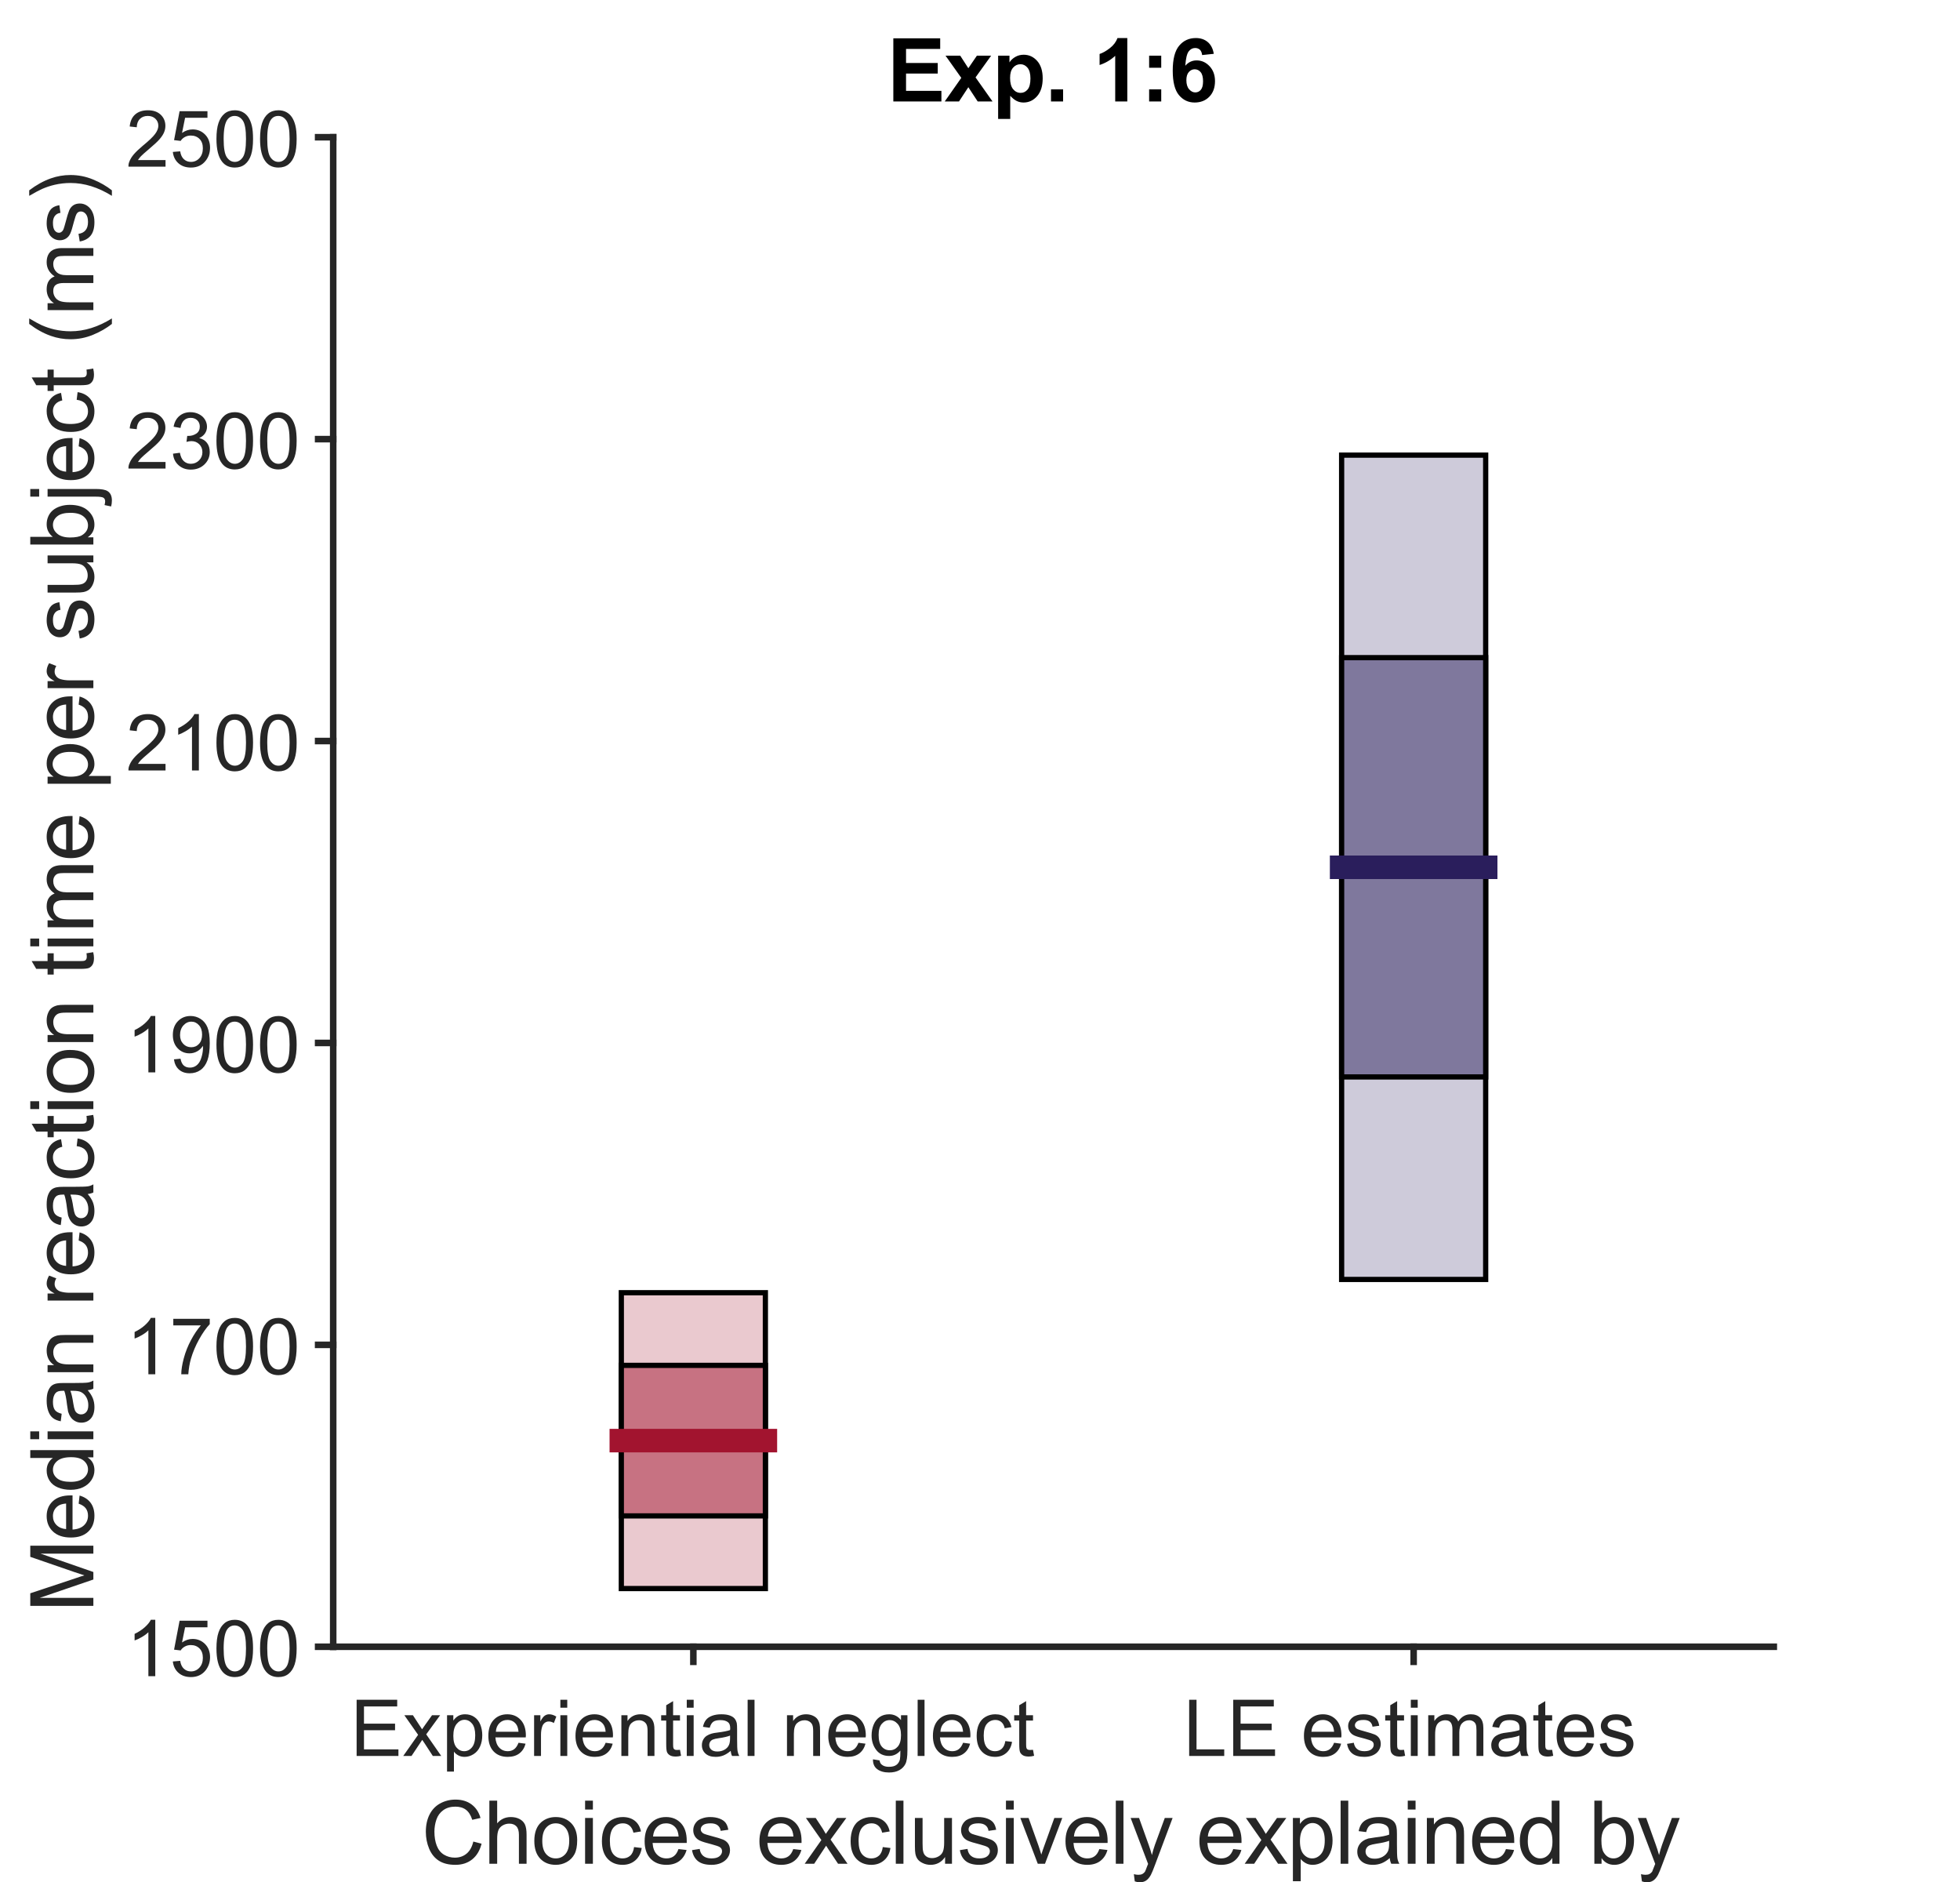 <?xml version="1.0"?>
<!DOCTYPE svg PUBLIC '-//W3C//DTD SVG 1.0//EN'
          'http://www.w3.org/TR/2001/REC-SVG-20010904/DTD/svg10.dtd'>
<svg xmlns:xlink="http://www.w3.org/1999/xlink" style="fill-opacity:1; color-rendering:auto; color-interpolation:auto; text-rendering:auto; stroke:black; stroke-linecap:square; stroke-miterlimit:10; shape-rendering:auto; stroke-opacity:1; fill:black; stroke-dasharray:none; font-weight:normal; stroke-width:1; font-family:'Dialog'; font-style:normal; stroke-linejoin:miter; font-size:12px; stroke-dashoffset:0; image-rendering:auto;" width="200" height="192" xmlns="http://www.w3.org/2000/svg"
><rect width="100%" height="100%" fill="#333333" stroke="none"/><!--Generated by the Batik Graphics2D SVG Generator--><defs id="genericDefs"
  /><g
  ><defs id="defs1"
    ><clipPath clipPathUnits="userSpaceOnUse" id="clipPath1"
      ><path d="M0 0 L200 0 L200 192 L0 192 L0 0 Z"
      /></clipPath
    ></defs
    ><g style="fill:white; stroke:white;"
    ><rect x="0" y="0" width="200" style="clip-path:url(#clipPath1); stroke:none;" height="192"
    /></g
    ><g style="fill:white; text-rendering:optimizeSpeed; color-rendering:optimizeSpeed; image-rendering:optimizeSpeed; shape-rendering:crispEdges; stroke:white; color-interpolation:sRGB;"
    ><rect x="0" width="200" height="192" y="0" style="stroke:none;"
      /><path style="stroke:none;" d="M34 168 L181 168 L181 14 L34 14 Z"
    /></g
    ><g transform="translate(107.5,12.35)" style="font-size:8.8px; text-rendering:geometricPrecision; image-rendering:optimizeQuality; color-rendering:optimizeQuality; font-family:'Arial'; color-interpolation:linearRGB; font-weight:bold;"
    ><path style="stroke:none;" d="M-16.344 -2 L-16.344 -8.438 L-11.562 -8.438 L-11.562 -7.359 L-15.047 -7.359 L-15.047 -5.922 L-11.812 -5.922 L-11.812 -4.844 L-15.047 -4.844 L-15.047 -3.078 L-11.438 -3.078 L-11.438 -2 L-16.344 -2 ZM-11.096 -2 L-9.409 -4.406 L-11.018 -6.672 L-9.518 -6.672 L-8.69 -5.391 L-7.815 -6.672 L-6.362 -6.672 L-7.955 -4.453 L-6.221 -2 L-7.737 -2 L-8.69 -3.453 L-9.643 -2 L-11.096 -2 ZM-5.65 -6.672 L-4.494 -6.672 L-4.494 -5.984 Q-4.275 -6.328 -3.892 -6.547 Q-3.509 -6.766 -3.041 -6.766 Q-2.228 -6.766 -1.665 -6.133 Q-1.103 -5.5 -1.103 -4.359 Q-1.103 -3.188 -1.673 -2.539 Q-2.244 -1.891 -3.056 -1.891 Q-3.431 -1.891 -3.751 -2.047 Q-4.072 -2.203 -4.415 -2.578 L-4.415 -0.219 L-5.65 -0.219 L-5.65 -6.672 ZM-4.431 -4.406 Q-4.431 -3.625 -4.119 -3.25 Q-3.806 -2.875 -3.353 -2.875 Q-2.931 -2.875 -2.642 -3.219 Q-2.353 -3.562 -2.353 -4.344 Q-2.353 -5.078 -2.65 -5.438 Q-2.947 -5.797 -3.369 -5.797 Q-3.822 -5.797 -4.126 -5.445 Q-4.431 -5.094 -4.431 -4.406 ZM-0.255 -2 L-0.255 -3.234 L0.98 -3.234 L0.98 -2 L-0.255 -2 ZM7.531 -2 L6.297 -2 L6.297 -6.656 Q5.609 -6.016 4.703 -5.719 L4.703 -6.844 Q5.187 -7 5.75 -7.438 Q6.312 -7.875 6.531 -8.469 L7.531 -8.469 L7.531 -2 ZM9.758 -5.438 L9.758 -6.672 L10.993 -6.672 L10.993 -5.438 L9.758 -5.438 ZM9.758 -2 L9.758 -3.234 L10.993 -3.234 L10.993 -2 L9.758 -2 ZM16.355 -6.859 L15.167 -6.734 Q15.12 -7.109 14.933 -7.281 Q14.745 -7.453 14.448 -7.453 Q14.058 -7.453 13.792 -7.102 Q13.526 -6.75 13.448 -5.641 Q13.917 -6.188 14.604 -6.188 Q15.37 -6.188 15.925 -5.594 Q16.48 -5 16.48 -4.078 Q16.48 -3.078 15.901 -2.484 Q15.323 -1.891 14.401 -1.891 Q13.433 -1.891 12.8 -2.648 Q12.167 -3.406 12.167 -5.141 Q12.167 -6.906 12.823 -7.688 Q13.479 -8.469 14.526 -8.469 Q15.261 -8.469 15.745 -8.055 Q16.23 -7.641 16.355 -6.859 ZM13.558 -4.172 Q13.558 -3.562 13.839 -3.242 Q14.12 -2.922 14.464 -2.922 Q14.808 -2.922 15.034 -3.188 Q15.261 -3.453 15.261 -4.062 Q15.261 -4.688 15.019 -4.984 Q14.776 -5.281 14.401 -5.281 Q14.058 -5.281 13.808 -5 Q13.558 -4.719 13.558 -4.172 Z"
    /></g
    ><g style="fill:rgb(234,201,207); text-rendering:optimizeSpeed; color-rendering:optimizeSpeed; image-rendering:optimizeSpeed; shape-rendering:crispEdges; stroke:rgb(234,201,207); color-interpolation:sRGB;"
    ><path style="stroke:none;" d="M63.4 162.063 L78.1 162.063 L78.1 131.881 L63.4 131.881 Z"
    /></g
    ><g style="text-rendering:geometricPrecision; stroke-width:0.533; color-interpolation:linearRGB; color-rendering:optimizeQuality; image-rendering:optimizeQuality;"
    ><path d="M63.4 162.063 L78.1 162.063 L78.1 131.881 L63.4 131.881 L63.4 162.063" style="fill:none; fill-rule:evenodd;"
    /></g
    ><g style="fill:rgb(199,114,130); text-rendering:optimizeSpeed; color-rendering:optimizeSpeed; image-rendering:optimizeSpeed; shape-rendering:crispEdges; stroke:rgb(199,114,130); color-interpolation:sRGB;"
    ><path style="stroke:none;" d="M63.4 154.651 L78.1 154.651 L78.1 139.293 L63.4 139.293 Z"
    /></g
    ><g style="text-rendering:geometricPrecision; stroke-width:0.533; color-interpolation:linearRGB; color-rendering:optimizeQuality; image-rendering:optimizeQuality;"
    ><path d="M63.4 154.651 L78.1 154.651 L78.1 139.293 L63.4 139.293 L63.4 154.651" style="fill:none; fill-rule:evenodd;"
    /></g
    ><g style="stroke-linecap:butt; fill:rgb(162,20,47); text-rendering:geometricPrecision; image-rendering:optimizeQuality; color-rendering:optimizeQuality; stroke-linejoin:round; stroke:rgb(162,20,47); color-interpolation:linearRGB; stroke-width:2.4;"
    ><line y2="146.972" style="fill:none;" x1="63.4" x2="78.1" y1="146.972"
    /></g
    ><g style="fill:rgb(206,203,218); text-rendering:optimizeSpeed; color-rendering:optimizeSpeed; image-rendering:optimizeSpeed; shape-rendering:crispEdges; stroke:rgb(206,203,218); color-interpolation:sRGB;"
    ><path style="stroke:none;" d="M136.9 130.528 L151.6 130.528 L151.6 46.432 L136.9 46.432 Z"
    /></g
    ><g style="text-rendering:geometricPrecision; stroke-width:0.533; color-interpolation:linearRGB; color-rendering:optimizeQuality; image-rendering:optimizeQuality;"
    ><path d="M136.9 130.528 L151.6 130.528 L151.6 46.432 L136.9 46.432 L136.9 130.528" style="fill:none; fill-rule:evenodd;"
    /></g
    ><g style="fill:rgb(127,120,157); text-rendering:optimizeSpeed; color-rendering:optimizeSpeed; image-rendering:optimizeSpeed; shape-rendering:crispEdges; stroke:rgb(127,120,157); color-interpolation:sRGB;"
    ><path style="stroke:none;" d="M136.9 109.868 L151.6 109.868 L151.6 67.092 L136.9 67.092 Z"
    /></g
    ><g style="text-rendering:geometricPrecision; stroke-width:0.533; color-interpolation:linearRGB; color-rendering:optimizeQuality; image-rendering:optimizeQuality;"
    ><path d="M136.9 109.868 L151.6 109.868 L151.6 67.092 L136.9 67.092 L136.9 109.868" style="fill:none; fill-rule:evenodd;"
    /></g
    ><g style="stroke-linecap:butt; fill:rgb(42,30,92); text-rendering:geometricPrecision; image-rendering:optimizeQuality; color-rendering:optimizeQuality; stroke-linejoin:round; stroke:rgb(42,30,92); color-interpolation:linearRGB; stroke-width:2.4;"
    ><line y2="88.48" style="fill:none;" x1="136.9" x2="151.6" y1="88.48"
    /></g
    ><g style="fill:rgb(38,38,38); text-rendering:geometricPrecision; image-rendering:optimizeQuality; color-rendering:optimizeQuality; stroke-linejoin:round; stroke:rgb(38,38,38); color-interpolation:linearRGB; stroke-width:0.667;"
    ><line y2="168" style="fill:none;" x1="34" x2="181" y1="168"
      /><line y2="169.54" style="fill:none;" x1="70.75" x2="70.75" y1="168"
      /><line y2="169.54" style="fill:none;" x1="144.25" x2="144.25" y1="168"
    /></g
    ><g transform="translate(70.75,171.14)" style="font-size:8px; fill:rgb(38,38,38); text-rendering:geometricPrecision; image-rendering:optimizeQuality; color-rendering:optimizeQuality; font-family:'Arial'; stroke:rgb(38,38,38); color-interpolation:linearRGB;"
    ><path style="stroke:none;" d="M-34.359 8 L-34.359 2.266 L-30.219 2.266 L-30.219 2.953 L-33.609 2.953 L-33.609 4.703 L-30.438 4.703 L-30.438 5.375 L-33.609 5.375 L-33.609 7.328 L-30.094 7.328 L-30.094 8 L-34.359 8 ZM-29.602 8 L-28.086 5.844 L-29.492 3.844 L-28.617 3.844 L-27.977 4.828 Q-27.789 5.094 -27.68 5.281 Q-27.508 5.031 -27.367 4.828 L-26.664 3.844 L-25.836 3.844 L-27.258 5.797 L-25.727 8 L-26.586 8 L-27.43 6.703 L-27.664 6.359 L-28.758 8 L-29.602 8 ZM-25.133 9.594 L-25.133 3.844 L-24.492 3.844 L-24.492 4.391 Q-24.273 4.078 -23.984 3.914 Q-23.695 3.75 -23.289 3.75 Q-22.758 3.75 -22.352 4.023 Q-21.945 4.297 -21.742 4.797 Q-21.539 5.297 -21.539 5.891 Q-21.539 6.531 -21.766 7.039 Q-21.992 7.547 -22.43 7.82 Q-22.867 8.094 -23.336 8.094 Q-23.695 8.094 -23.977 7.945 Q-24.258 7.797 -24.43 7.562 L-24.43 9.594 L-25.133 9.594 ZM-24.492 5.953 Q-24.492 6.75 -24.172 7.133 Q-23.852 7.516 -23.383 7.516 Q-22.914 7.516 -22.586 7.117 Q-22.258 6.719 -22.258 5.891 Q-22.258 5.094 -22.578 4.703 Q-22.898 4.312 -23.352 4.312 Q-23.805 4.312 -24.148 4.727 Q-24.492 5.141 -24.492 5.953 ZM-17.84 6.656 L-17.121 6.75 Q-17.293 7.391 -17.754 7.742 Q-18.215 8.094 -18.949 8.094 Q-19.855 8.094 -20.387 7.531 Q-20.918 6.969 -20.918 5.953 Q-20.918 4.906 -20.379 4.328 Q-19.84 3.75 -18.98 3.75 Q-18.152 3.75 -17.621 4.32 Q-17.09 4.891 -17.09 5.922 Q-17.09 5.984 -17.105 6.109 L-20.199 6.109 Q-20.152 6.781 -19.809 7.148 Q-19.465 7.516 -18.934 7.516 Q-18.559 7.516 -18.285 7.312 Q-18.012 7.109 -17.84 6.656 ZM-20.152 5.531 L-17.84 5.531 Q-17.887 5 -18.105 4.734 Q-18.434 4.328 -18.98 4.328 Q-19.465 4.328 -19.793 4.656 Q-20.121 4.984 -20.152 5.531 ZM-16.25 8 L-16.25 3.844 L-15.609 3.844 L-15.609 4.484 Q-15.375 4.031 -15.164 3.891 Q-14.953 3.75 -14.719 3.75 Q-14.359 3.75 -13.984 3.984 L-14.234 4.641 Q-14.484 4.484 -14.75 4.484 Q-14.984 4.484 -15.164 4.625 Q-15.344 4.766 -15.422 5 Q-15.547 5.375 -15.547 5.828 L-15.547 8 L-16.25 8 ZM-13.57 3.078 L-13.57 2.266 L-12.867 2.266 L-12.867 3.078 L-13.57 3.078 ZM-13.57 8 L-13.57 3.844 L-12.867 3.844 L-12.867 8 L-13.57 8 ZM-8.949 6.656 L-8.23 6.75 Q-8.402 7.391 -8.863 7.742 Q-9.324 8.094 -10.059 8.094 Q-10.965 8.094 -11.496 7.531 Q-12.027 6.969 -12.027 5.953 Q-12.027 4.906 -11.488 4.328 Q-10.949 3.75 -10.09 3.75 Q-9.262 3.75 -8.73 4.32 Q-8.199 4.891 -8.199 5.922 Q-8.199 5.984 -8.215 6.109 L-11.309 6.109 Q-11.262 6.781 -10.918 7.148 Q-10.574 7.516 -10.043 7.516 Q-9.668 7.516 -9.395 7.312 Q-9.121 7.109 -8.949 6.656 ZM-11.262 5.531 L-8.949 5.531 Q-8.996 5 -9.215 4.734 Q-9.543 4.328 -10.09 4.328 Q-10.574 4.328 -10.902 4.656 Q-11.23 4.984 -11.262 5.531 ZM-7.344 8 L-7.344 3.844 L-6.719 3.844 L-6.719 4.438 Q-6.25 3.75 -5.391 3.75 Q-5.016 3.75 -4.703 3.891 Q-4.391 4.031 -4.234 4.25 Q-4.078 4.469 -4.016 4.766 Q-3.969 4.953 -3.969 5.453 L-3.969 8 L-4.672 8 L-4.672 5.469 Q-4.672 5.047 -4.758 4.836 Q-4.844 4.625 -5.055 4.492 Q-5.266 4.359 -5.547 4.359 Q-5.984 4.359 -6.312 4.648 Q-6.641 4.938 -6.641 5.734 L-6.641 8 L-7.344 8 ZM-1.363 7.375 L-1.254 7.984 Q-1.551 8.062 -1.785 8.062 Q-2.176 8.062 -2.387 7.938 Q-2.598 7.812 -2.684 7.617 Q-2.769 7.422 -2.769 6.781 L-2.769 4.391 L-3.285 4.391 L-3.285 3.844 L-2.769 3.844 L-2.769 2.828 L-2.066 2.406 L-2.066 3.844 L-1.363 3.844 L-1.363 4.391 L-2.066 4.391 L-2.066 6.828 Q-2.066 7.125 -2.027 7.211 Q-1.988 7.297 -1.91 7.344 Q-1.832 7.391 -1.676 7.391 Q-1.551 7.391 -1.363 7.375 ZM-0.672 3.078 L-0.672 2.266 L0.031 2.266 L0.031 3.078 L-0.672 3.078 ZM-0.672 8 L-0.672 3.844 L0.031 3.844 L0.031 8 L-0.672 8 ZM3.809 7.484 Q3.418 7.812 3.059 7.953 Q2.699 8.094 2.277 8.094 Q1.605 8.094 1.238 7.758 Q0.871 7.422 0.871 6.906 Q0.871 6.594 1.004 6.344 Q1.137 6.094 1.363 5.945 Q1.59 5.797 1.871 5.719 Q2.074 5.656 2.496 5.609 Q3.356 5.5 3.746 5.359 Q3.762 5.219 3.762 5.188 Q3.762 4.75 3.559 4.578 Q3.293 4.344 2.762 4.344 Q2.262 4.344 2.027 4.516 Q1.793 4.688 1.668 5.125 L0.981 5.031 Q1.074 4.594 1.293 4.32 Q1.512 4.047 1.918 3.898 Q2.324 3.75 2.856 3.75 Q3.387 3.75 3.723 3.875 Q4.059 4 4.215 4.195 Q4.371 4.391 4.434 4.672 Q4.465 4.859 4.465 5.328 L4.465 6.266 Q4.465 7.234 4.512 7.5 Q4.559 7.766 4.684 8 L3.949 8 Q3.84 7.781 3.809 7.484 ZM3.746 5.922 Q3.371 6.078 2.606 6.188 Q2.168 6.25 1.988 6.328 Q1.809 6.406 1.715 6.555 Q1.621 6.703 1.621 6.891 Q1.621 7.172 1.832 7.359 Q2.043 7.547 2.449 7.547 Q2.856 7.547 3.176 7.367 Q3.496 7.188 3.637 6.875 Q3.746 6.641 3.746 6.172 L3.746 5.922 ZM5.539 8 L5.539 2.266 L6.242 2.266 L6.242 8 L5.539 8 ZM9.555 8 L9.555 3.844 L10.18 3.844 L10.18 4.438 Q10.648 3.75 11.508 3.75 Q11.883 3.75 12.195 3.891 Q12.508 4.031 12.664 4.25 Q12.82 4.469 12.883 4.766 Q12.93 4.953 12.93 5.453 L12.93 8 L12.227 8 L12.227 5.469 Q12.227 5.047 12.141 4.836 Q12.055 4.625 11.844 4.492 Q11.633 4.359 11.352 4.359 Q10.914 4.359 10.586 4.648 Q10.258 4.938 10.258 5.734 L10.258 8 L9.555 8 ZM16.848 6.656 L17.566 6.75 Q17.395 7.391 16.934 7.742 Q16.473 8.094 15.738 8.094 Q14.832 8.094 14.301 7.531 Q13.77 6.969 13.77 5.953 Q13.77 4.906 14.309 4.328 Q14.848 3.75 15.707 3.75 Q16.535 3.75 17.066 4.32 Q17.598 4.891 17.598 5.922 Q17.598 5.984 17.582 6.109 L14.488 6.109 Q14.535 6.781 14.879 7.148 Q15.223 7.516 15.754 7.516 Q16.129 7.516 16.402 7.312 Q16.676 7.109 16.848 6.656 ZM14.535 5.531 L16.848 5.531 Q16.801 5 16.582 4.734 Q16.254 4.328 15.707 4.328 Q15.223 4.328 14.895 4.656 Q14.566 4.984 14.535 5.531 ZM18.328 8.344 L19 8.453 Q19.047 8.766 19.25 8.906 Q19.5 9.109 19.953 9.109 Q20.453 9.109 20.719 8.914 Q20.984 8.719 21.078 8.359 Q21.125 8.141 21.125 7.453 Q20.656 8 19.969 8 Q19.125 8 18.656 7.383 Q18.188 6.766 18.188 5.906 Q18.188 5.312 18.398 4.805 Q18.609 4.297 19.016 4.023 Q19.422 3.75 19.984 3.75 Q20.719 3.75 21.188 4.344 L21.188 3.844 L21.844 3.844 L21.844 7.438 Q21.844 8.406 21.641 8.812 Q21.438 9.219 21.016 9.453 Q20.594 9.688 19.969 9.688 Q19.219 9.688 18.766 9.352 Q18.312 9.016 18.328 8.344 ZM18.906 5.844 Q18.906 6.672 19.227 7.047 Q19.547 7.422 20.047 7.422 Q20.531 7.422 20.859 7.047 Q21.188 6.672 21.188 5.875 Q21.188 5.109 20.844 4.727 Q20.5 4.344 20.031 4.344 Q19.562 4.344 19.234 4.719 Q18.906 5.094 18.906 5.844 ZM22.887 8 L22.887 2.266 L23.59 2.266 L23.59 8 L22.887 8 ZM27.523 6.656 L28.242 6.75 Q28.07 7.391 27.609 7.742 Q27.148 8.094 26.414 8.094 Q25.508 8.094 24.977 7.531 Q24.445 6.969 24.445 5.953 Q24.445 4.906 24.984 4.328 Q25.523 3.75 26.383 3.75 Q27.211 3.75 27.742 4.32 Q28.273 4.891 28.273 5.922 Q28.273 5.984 28.258 6.109 L25.164 6.109 Q25.211 6.781 25.555 7.148 Q25.898 7.516 26.43 7.516 Q26.805 7.516 27.078 7.312 Q27.352 7.109 27.523 6.656 ZM25.211 5.531 L27.523 5.531 Q27.477 5 27.258 4.734 Q26.93 4.328 26.383 4.328 Q25.898 4.328 25.57 4.656 Q25.242 4.984 25.211 5.531 ZM31.832 6.484 L32.52 6.562 Q32.41 7.281 31.941 7.688 Q31.473 8.094 30.801 8.094 Q29.941 8.094 29.426 7.539 Q28.91 6.984 28.91 5.938 Q28.91 5.266 29.137 4.766 Q29.363 4.266 29.816 4.008 Q30.27 3.75 30.801 3.75 Q31.473 3.75 31.902 4.094 Q32.332 4.438 32.457 5.062 L31.77 5.172 Q31.676 4.75 31.426 4.539 Q31.176 4.328 30.832 4.328 Q30.301 4.328 29.965 4.711 Q29.629 5.094 29.629 5.922 Q29.629 6.75 29.949 7.133 Q30.27 7.516 30.785 7.516 Q31.207 7.516 31.48 7.258 Q31.754 7 31.832 6.484 ZM34.66 7.375 L34.77 7.984 Q34.473 8.062 34.238 8.062 Q33.848 8.062 33.637 7.938 Q33.426 7.812 33.34 7.617 Q33.254 7.422 33.254 6.781 L33.254 4.391 L32.738 4.391 L32.738 3.844 L33.254 3.844 L33.254 2.828 L33.957 2.406 L33.957 3.844 L34.66 3.844 L34.66 4.391 L33.957 4.391 L33.957 6.828 Q33.957 7.125 33.996 7.211 Q34.035 7.297 34.113 7.344 Q34.191 7.391 34.348 7.391 Q34.473 7.391 34.66 7.375 Z"
    /></g
    ><g transform="translate(144.25,171.14)" style="font-size:8px; fill:rgb(38,38,38); text-rendering:geometricPrecision; image-rendering:optimizeQuality; color-rendering:optimizeQuality; font-family:'Arial'; stroke:rgb(38,38,38); color-interpolation:linearRGB;"
    ><path style="stroke:none;" d="M-22.906 8 L-22.906 2.266 L-22.156 2.266 L-22.156 7.328 L-19.328 7.328 L-19.328 8 L-22.906 8 ZM-18.41 8 L-18.41 2.266 L-14.27 2.266 L-14.27 2.953 L-17.66 2.953 L-17.66 4.703 L-14.488 4.703 L-14.488 5.375 L-17.66 5.375 L-17.66 7.328 L-14.145 7.328 L-14.145 8 L-18.41 8 ZM-8.117 6.656 L-7.398 6.75 Q-7.57 7.391 -8.031 7.742 Q-8.492 8.094 -9.227 8.094 Q-10.133 8.094 -10.664 7.531 Q-11.195 6.969 -11.195 5.953 Q-11.195 4.906 -10.656 4.328 Q-10.117 3.75 -9.258 3.75 Q-8.43 3.75 -7.898 4.32 Q-7.367 4.891 -7.367 5.922 Q-7.367 5.984 -7.383 6.109 L-10.477 6.109 Q-10.43 6.781 -10.086 7.148 Q-9.742 7.516 -9.211 7.516 Q-8.836 7.516 -8.562 7.312 Q-8.289 7.109 -8.117 6.656 ZM-10.43 5.531 L-8.117 5.531 Q-8.164 5 -8.383 4.734 Q-8.711 4.328 -9.258 4.328 Q-9.742 4.328 -10.07 4.656 Q-10.398 4.984 -10.43 5.531 ZM-6.793 6.766 L-6.106 6.656 Q-6.043 7.062 -5.777 7.289 Q-5.512 7.516 -5.027 7.516 Q-4.543 7.516 -4.309 7.32 Q-4.074 7.125 -4.074 6.859 Q-4.074 6.609 -4.277 6.484 Q-4.418 6.391 -4.996 6.234 Q-5.777 6.047 -6.074 5.906 Q-6.371 5.766 -6.527 5.508 Q-6.684 5.25 -6.684 4.953 Q-6.684 4.672 -6.551 4.438 Q-6.418 4.203 -6.199 4.047 Q-6.043 3.922 -5.762 3.836 Q-5.481 3.75 -5.152 3.75 Q-4.668 3.75 -4.293 3.891 Q-3.918 4.031 -3.746 4.273 Q-3.574 4.516 -3.512 4.922 L-4.199 5.016 Q-4.246 4.688 -4.465 4.508 Q-4.684 4.328 -5.106 4.328 Q-5.59 4.328 -5.793 4.492 Q-5.996 4.656 -5.996 4.875 Q-5.996 5 -5.918 5.109 Q-5.824 5.234 -5.637 5.297 Q-5.543 5.344 -5.027 5.484 Q-4.277 5.688 -3.981 5.812 Q-3.684 5.938 -3.519 6.18 Q-3.356 6.422 -3.356 6.781 Q-3.356 7.125 -3.559 7.438 Q-3.762 7.75 -4.144 7.922 Q-4.527 8.094 -5.027 8.094 Q-5.824 8.094 -6.254 7.758 Q-6.684 7.422 -6.793 6.766 ZM-0.981 7.375 L-0.871 7.984 Q-1.168 8.062 -1.402 8.062 Q-1.793 8.062 -2.004 7.938 Q-2.215 7.812 -2.301 7.617 Q-2.387 7.422 -2.387 6.781 L-2.387 4.391 L-2.902 4.391 L-2.902 3.844 L-2.387 3.844 L-2.387 2.828 L-1.684 2.406 L-1.684 3.844 L-0.981 3.844 L-0.981 4.391 L-1.684 4.391 L-1.684 6.828 Q-1.684 7.125 -1.645 7.211 Q-1.605 7.297 -1.527 7.344 Q-1.449 7.391 -1.293 7.391 Q-1.168 7.391 -0.981 7.375 ZM-0.289 3.078 L-0.289 2.266 L0.414 2.266 L0.414 3.078 L-0.289 3.078 ZM-0.289 8 L-0.289 3.844 L0.414 3.844 L0.414 8 L-0.289 8 ZM1.488 8 L1.488 3.844 L2.113 3.844 L2.113 4.438 Q2.316 4.125 2.637 3.938 Q2.957 3.75 3.379 3.75 Q3.832 3.75 4.129 3.945 Q4.426 4.141 4.551 4.484 Q5.035 3.75 5.832 3.75 Q6.441 3.75 6.777 4.094 Q7.113 4.438 7.113 5.156 L7.113 8 L6.41 8 L6.41 5.391 Q6.41 4.969 6.34 4.781 Q6.269 4.594 6.09 4.477 Q5.91 4.359 5.676 4.359 Q5.238 4.359 4.949 4.656 Q4.66 4.953 4.66 5.594 L4.66 8 L3.957 8 L3.957 5.297 Q3.957 4.828 3.785 4.594 Q3.613 4.359 3.223 4.359 Q2.926 4.359 2.668 4.516 Q2.41 4.672 2.301 4.977 Q2.191 5.281 2.191 5.844 L2.191 8 L1.488 8 ZM10.855 7.484 Q10.465 7.812 10.105 7.953 Q9.746 8.094 9.324 8.094 Q8.652 8.094 8.285 7.758 Q7.918 7.422 7.918 6.906 Q7.918 6.594 8.051 6.344 Q8.184 6.094 8.41 5.945 Q8.637 5.797 8.918 5.719 Q9.121 5.656 9.543 5.609 Q10.402 5.5 10.793 5.359 Q10.809 5.219 10.809 5.188 Q10.809 4.75 10.605 4.578 Q10.34 4.344 9.809 4.344 Q9.309 4.344 9.074 4.516 Q8.84 4.688 8.715 5.125 L8.027 5.031 Q8.121 4.594 8.34 4.32 Q8.559 4.047 8.965 3.898 Q9.371 3.75 9.902 3.75 Q10.434 3.75 10.77 3.875 Q11.105 4 11.262 4.195 Q11.418 4.391 11.48 4.672 Q11.512 4.859 11.512 5.328 L11.512 6.266 Q11.512 7.234 11.559 7.5 Q11.605 7.766 11.73 8 L10.996 8 Q10.887 7.781 10.855 7.484 ZM10.793 5.922 Q10.418 6.078 9.652 6.188 Q9.215 6.25 9.035 6.328 Q8.855 6.406 8.762 6.555 Q8.668 6.703 8.668 6.891 Q8.668 7.172 8.879 7.359 Q9.09 7.547 9.496 7.547 Q9.902 7.547 10.223 7.367 Q10.543 7.188 10.684 6.875 Q10.793 6.641 10.793 6.172 L10.793 5.922 ZM14.133 7.375 L14.242 7.984 Q13.945 8.062 13.711 8.062 Q13.32 8.062 13.109 7.938 Q12.898 7.812 12.812 7.617 Q12.727 7.422 12.727 6.781 L12.727 4.391 L12.211 4.391 L12.211 3.844 L12.727 3.844 L12.727 2.828 L13.43 2.406 L13.43 3.844 L14.133 3.844 L14.133 4.391 L13.43 4.391 L13.43 6.828 Q13.43 7.125 13.469 7.211 Q13.508 7.297 13.586 7.344 Q13.664 7.391 13.82 7.391 Q13.945 7.391 14.133 7.375 ZM17.668 6.656 L18.387 6.75 Q18.215 7.391 17.754 7.742 Q17.293 8.094 16.559 8.094 Q15.652 8.094 15.121 7.531 Q14.59 6.969 14.59 5.953 Q14.59 4.906 15.129 4.328 Q15.668 3.75 16.527 3.75 Q17.355 3.75 17.887 4.32 Q18.418 4.891 18.418 5.922 Q18.418 5.984 18.402 6.109 L15.309 6.109 Q15.355 6.781 15.699 7.148 Q16.043 7.516 16.574 7.516 Q16.949 7.516 17.223 7.312 Q17.496 7.109 17.668 6.656 ZM15.355 5.531 L17.668 5.531 Q17.621 5 17.402 4.734 Q17.074 4.328 16.527 4.328 Q16.043 4.328 15.715 4.656 Q15.387 4.984 15.355 5.531 ZM18.992 6.766 L19.68 6.656 Q19.742 7.062 20.008 7.289 Q20.273 7.516 20.758 7.516 Q21.242 7.516 21.477 7.32 Q21.711 7.125 21.711 6.859 Q21.711 6.609 21.508 6.484 Q21.367 6.391 20.789 6.234 Q20.008 6.047 19.711 5.906 Q19.414 5.766 19.258 5.508 Q19.102 5.25 19.102 4.953 Q19.102 4.672 19.234 4.438 Q19.367 4.203 19.586 4.047 Q19.742 3.922 20.023 3.836 Q20.305 3.75 20.633 3.75 Q21.117 3.75 21.492 3.891 Q21.867 4.031 22.039 4.273 Q22.211 4.516 22.273 4.922 L21.586 5.016 Q21.539 4.688 21.32 4.508 Q21.102 4.328 20.68 4.328 Q20.195 4.328 19.992 4.492 Q19.789 4.656 19.789 4.875 Q19.789 5 19.867 5.109 Q19.961 5.234 20.148 5.297 Q20.242 5.344 20.758 5.484 Q21.508 5.688 21.805 5.812 Q22.102 5.938 22.266 6.18 Q22.43 6.422 22.43 6.781 Q22.43 7.125 22.227 7.438 Q22.023 7.75 21.641 7.922 Q21.258 8.094 20.758 8.094 Q19.961 8.094 19.531 7.758 Q19.102 7.422 18.992 6.766 Z"
    /></g
    ><g transform="translate(107.5,181.14)" style="font-size:8.8px; fill:rgb(38,38,38); text-rendering:geometricPrecision; image-rendering:optimizeQuality; color-rendering:optimizeQuality; font-family:'Arial'; stroke:rgb(38,38,38); color-interpolation:linearRGB;"
    ><path style="stroke:none;" d="M-59.203 6.734 L-58.359 6.953 Q-58.625 8 -59.32 8.555 Q-60.016 9.109 -61.031 9.109 Q-62.062 9.109 -62.719 8.688 Q-63.375 8.266 -63.711 7.461 Q-64.047 6.656 -64.047 5.734 Q-64.047 4.719 -63.664 3.969 Q-63.281 3.219 -62.57 2.836 Q-61.859 2.453 -61.016 2.453 Q-60.047 2.453 -59.383 2.945 Q-58.719 3.438 -58.469 4.328 L-59.312 4.516 Q-59.531 3.812 -59.953 3.492 Q-60.375 3.172 -61.031 3.172 Q-61.766 3.172 -62.266 3.531 Q-62.766 3.891 -62.969 4.492 Q-63.172 5.094 -63.172 5.719 Q-63.172 6.547 -62.93 7.164 Q-62.688 7.781 -62.188 8.078 Q-61.688 8.375 -61.094 8.375 Q-60.375 8.375 -59.883 7.961 Q-59.391 7.547 -59.203 6.734 ZM-57.565 9 L-57.565 2.562 L-56.768 2.562 L-56.768 4.875 Q-56.221 4.234 -55.377 4.234 Q-54.862 4.234 -54.479 4.438 Q-54.096 4.641 -53.932 5 Q-53.768 5.359 -53.768 6.047 L-53.768 9 L-54.549 9 L-54.549 6.047 Q-54.549 5.453 -54.807 5.18 Q-55.065 4.906 -55.533 4.906 Q-55.893 4.906 -56.205 5.086 Q-56.518 5.266 -56.643 5.578 Q-56.768 5.891 -56.768 6.453 L-56.768 9 L-57.565 9 ZM-52.978 6.672 Q-52.978 5.375 -52.259 4.75 Q-51.65 4.234 -50.79 4.234 Q-49.822 4.234 -49.212 4.859 Q-48.603 5.484 -48.603 6.594 Q-48.603 7.5 -48.876 8.016 Q-49.15 8.531 -49.665 8.82 Q-50.181 9.109 -50.79 9.109 Q-51.775 9.109 -52.376 8.477 Q-52.978 7.844 -52.978 6.672 ZM-52.165 6.672 Q-52.165 7.562 -51.775 8.008 Q-51.384 8.453 -50.79 8.453 Q-50.197 8.453 -49.806 8.008 Q-49.415 7.562 -49.415 6.641 Q-49.415 5.781 -49.806 5.328 Q-50.197 4.875 -50.79 4.875 Q-51.384 4.875 -51.775 5.32 Q-52.165 5.766 -52.165 6.672 ZM-47.797 3.469 L-47.797 2.562 L-47 2.562 L-47 3.469 L-47.797 3.469 ZM-47.797 9 L-47.797 4.328 L-47 4.328 L-47 9 L-47.797 9 ZM-42.8 7.297 L-42.018 7.391 Q-42.143 8.203 -42.675 8.656 Q-43.206 9.109 -43.971 9.109 Q-44.925 9.109 -45.503 8.484 Q-46.081 7.859 -46.081 6.688 Q-46.081 5.922 -45.831 5.359 Q-45.581 4.797 -45.073 4.516 Q-44.565 4.234 -43.956 4.234 Q-43.206 4.234 -42.721 4.617 Q-42.237 5 -42.096 5.703 L-42.862 5.828 Q-42.971 5.359 -43.253 5.117 Q-43.534 4.875 -43.925 4.875 Q-44.534 4.875 -44.901 5.305 Q-45.268 5.734 -45.268 6.656 Q-45.268 7.609 -44.909 8.031 Q-44.55 8.453 -43.971 8.453 Q-43.503 8.453 -43.19 8.172 Q-42.878 7.891 -42.8 7.297 ZM-38.268 7.5 L-37.44 7.594 Q-37.643 8.312 -38.167 8.711 Q-38.69 9.109 -39.503 9.109 Q-40.518 9.109 -41.12 8.477 Q-41.721 7.844 -41.721 6.703 Q-41.721 5.531 -41.112 4.883 Q-40.503 4.234 -39.534 4.234 Q-38.596 4.234 -38.01 4.867 Q-37.425 5.5 -37.425 6.656 Q-37.425 6.734 -37.425 6.875 L-40.909 6.875 Q-40.862 7.641 -40.471 8.047 Q-40.081 8.453 -39.487 8.453 Q-39.05 8.453 -38.745 8.227 Q-38.44 8 -38.268 7.5 ZM-40.862 6.219 L-38.253 6.219 Q-38.3 5.625 -38.55 5.328 Q-38.925 4.875 -39.534 4.875 Q-40.081 4.875 -40.448 5.242 Q-40.815 5.609 -40.862 6.219 ZM-36.885 7.609 L-36.103 7.484 Q-36.041 7.953 -35.736 8.203 Q-35.431 8.453 -34.9 8.453 Q-34.353 8.453 -34.088 8.234 Q-33.822 8.016 -33.822 7.719 Q-33.822 7.438 -34.056 7.297 Q-34.228 7.188 -34.869 7.016 Q-35.744 6.797 -36.08 6.641 Q-36.416 6.484 -36.588 6.203 Q-36.76 5.922 -36.76 5.578 Q-36.76 5.266 -36.619 5 Q-36.478 4.734 -36.228 4.547 Q-36.041 4.422 -35.721 4.328 Q-35.4 4.234 -35.041 4.234 Q-34.494 4.234 -34.08 4.391 Q-33.666 4.547 -33.463 4.812 Q-33.26 5.078 -33.181 5.531 L-33.963 5.641 Q-34.01 5.281 -34.267 5.078 Q-34.525 4.875 -34.978 4.875 Q-35.525 4.875 -35.76 5.055 Q-35.994 5.234 -35.994 5.484 Q-35.994 5.641 -35.9 5.75 Q-35.806 5.891 -35.588 5.969 Q-35.478 6.016 -34.9 6.172 Q-34.056 6.391 -33.721 6.531 Q-33.385 6.672 -33.197 6.945 Q-33.01 7.219 -33.01 7.625 Q-33.01 8.031 -33.244 8.375 Q-33.478 8.719 -33.908 8.914 Q-34.338 9.109 -34.9 9.109 Q-35.806 9.109 -36.283 8.727 Q-36.76 8.344 -36.885 7.609 ZM-26.554 7.5 L-25.726 7.594 Q-25.929 8.312 -26.453 8.711 Q-26.976 9.109 -27.789 9.109 Q-28.804 9.109 -29.406 8.477 Q-30.007 7.844 -30.007 6.703 Q-30.007 5.531 -29.398 4.883 Q-28.789 4.234 -27.82 4.234 Q-26.882 4.234 -26.296 4.867 Q-25.71 5.5 -25.71 6.656 Q-25.71 6.734 -25.71 6.875 L-29.195 6.875 Q-29.148 7.641 -28.757 8.047 Q-28.367 8.453 -27.773 8.453 Q-27.335 8.453 -27.031 8.227 Q-26.726 8 -26.554 7.5 ZM-29.148 6.219 L-26.539 6.219 Q-26.585 5.625 -26.835 5.328 Q-27.21 4.875 -27.82 4.875 Q-28.367 4.875 -28.734 5.242 Q-29.101 5.609 -29.148 6.219 ZM-25.389 9 L-23.686 6.578 L-25.264 4.328 L-24.264 4.328 L-23.546 5.422 Q-23.358 5.734 -23.233 5.953 Q-23.03 5.656 -22.874 5.438 L-22.092 4.328 L-21.139 4.328 L-22.749 6.531 L-21.014 9 L-21.983 9 L-22.952 7.547 L-23.202 7.156 L-24.421 9 L-25.389 9 ZM-17.421 7.297 L-16.639 7.391 Q-16.764 8.203 -17.296 8.656 Q-17.827 9.109 -18.592 9.109 Q-19.546 9.109 -20.124 8.484 Q-20.702 7.859 -20.702 6.688 Q-20.702 5.922 -20.452 5.359 Q-20.202 4.797 -19.694 4.516 Q-19.186 4.234 -18.577 4.234 Q-17.827 4.234 -17.342 4.617 Q-16.858 5 -16.717 5.703 L-17.483 5.828 Q-17.592 5.359 -17.874 5.117 Q-18.155 4.875 -18.546 4.875 Q-19.155 4.875 -19.522 5.305 Q-19.889 5.734 -19.889 6.656 Q-19.889 7.609 -19.53 8.031 Q-19.171 8.453 -18.592 8.453 Q-18.124 8.453 -17.811 8.172 Q-17.499 7.891 -17.421 7.297 ZM-16.092 9 L-16.092 2.562 L-15.311 2.562 L-15.311 9 L-16.092 9 ZM-11.063 9 L-11.063 8.312 Q-11.61 9.109 -12.548 9.109 Q-12.954 9.109 -13.313 8.945 Q-13.673 8.781 -13.852 8.547 Q-14.032 8.312 -14.095 7.969 Q-14.141 7.734 -14.141 7.219 L-14.141 4.328 L-13.36 4.328 L-13.36 6.922 Q-13.36 7.547 -13.298 7.75 Q-13.235 8.062 -12.993 8.242 Q-12.751 8.422 -12.391 8.422 Q-12.032 8.422 -11.72 8.242 Q-11.407 8.062 -11.282 7.75 Q-11.157 7.438 -11.157 6.828 L-11.157 4.328 L-10.36 4.328 L-10.36 9 L-11.063 9 ZM-9.555 7.609 L-8.773 7.484 Q-8.711 7.953 -8.406 8.203 Q-8.101 8.453 -7.57 8.453 Q-7.023 8.453 -6.758 8.234 Q-6.492 8.016 -6.492 7.719 Q-6.492 7.438 -6.726 7.297 Q-6.898 7.188 -7.539 7.016 Q-8.414 6.797 -8.75 6.641 Q-9.086 6.484 -9.258 6.203 Q-9.43 5.922 -9.43 5.578 Q-9.43 5.266 -9.289 5 Q-9.148 4.734 -8.898 4.547 Q-8.711 4.422 -8.39 4.328 Q-8.07 4.234 -7.711 4.234 Q-7.164 4.234 -6.75 4.391 Q-6.336 4.547 -6.133 4.812 Q-5.93 5.078 -5.851 5.531 L-6.633 5.641 Q-6.68 5.281 -6.937 5.078 Q-7.195 4.875 -7.648 4.875 Q-8.195 4.875 -8.43 5.055 Q-8.664 5.234 -8.664 5.484 Q-8.664 5.641 -8.57 5.75 Q-8.476 5.891 -8.258 5.969 Q-8.148 6.016 -7.57 6.172 Q-6.726 6.391 -6.391 6.531 Q-6.055 6.672 -5.867 6.945 Q-5.68 7.219 -5.68 7.625 Q-5.68 8.031 -5.914 8.375 Q-6.148 8.719 -6.578 8.914 Q-7.008 9.109 -7.57 9.109 Q-8.476 9.109 -8.953 8.727 Q-9.43 8.344 -9.555 7.609 ZM-4.851 3.469 L-4.851 2.562 L-4.055 2.562 L-4.055 3.469 L-4.851 3.469 ZM-4.851 9 L-4.851 4.328 L-4.055 4.328 L-4.055 9 L-4.851 9 ZM-1.604 9 L-3.385 4.328 L-2.541 4.328 L-1.541 7.125 Q-1.385 7.578 -1.244 8.062 Q-1.135 7.703 -0.947 7.188 L0.084 4.328 L0.896 4.328 L-0.869 9 L-1.604 9 ZM4.678 7.5 L5.506 7.594 Q5.303 8.312 4.779 8.711 Q4.256 9.109 3.443 9.109 Q2.428 9.109 1.826 8.477 Q1.224 7.844 1.224 6.703 Q1.224 5.531 1.834 4.883 Q2.443 4.234 3.412 4.234 Q4.349 4.234 4.935 4.867 Q5.521 5.5 5.521 6.656 Q5.521 6.734 5.521 6.875 L2.037 6.875 Q2.084 7.641 2.474 8.047 Q2.865 8.453 3.459 8.453 Q3.896 8.453 4.201 8.227 Q4.506 8 4.678 7.5 ZM2.084 6.219 L4.693 6.219 Q4.646 5.625 4.396 5.328 Q4.021 4.875 3.412 4.875 Q2.865 4.875 2.498 5.242 Q2.131 5.609 2.084 6.219 ZM6.358 9 L6.358 2.562 L7.139 2.562 L7.139 9 L6.358 9 ZM8.293 10.797 L8.2 10.062 Q8.465 10.125 8.653 10.125 Q8.918 10.125 9.075 10.039 Q9.231 9.953 9.34 9.797 Q9.403 9.672 9.575 9.203 Q9.606 9.141 9.653 9.016 L7.872 4.328 L8.731 4.328 L9.7 7.031 Q9.887 7.547 10.043 8.109 Q10.168 7.578 10.356 7.047 L11.356 4.328 L12.153 4.328 L10.372 9.078 Q10.09 9.844 9.934 10.141 Q9.715 10.531 9.45 10.711 Q9.184 10.891 8.793 10.891 Q8.575 10.891 8.293 10.797 ZM18.343 7.5 L19.171 7.594 Q18.968 8.312 18.444 8.711 Q17.921 9.109 17.108 9.109 Q16.093 9.109 15.491 8.477 Q14.889 7.844 14.889 6.703 Q14.889 5.531 15.499 4.883 Q16.108 4.234 17.077 4.234 Q18.014 4.234 18.6 4.867 Q19.186 5.5 19.186 6.656 Q19.186 6.734 19.186 6.875 L15.702 6.875 Q15.749 7.641 16.139 8.047 Q16.53 8.453 17.124 8.453 Q17.561 8.453 17.866 8.227 Q18.171 8 18.343 7.5 ZM15.749 6.219 L18.358 6.219 Q18.311 5.625 18.061 5.328 Q17.686 4.875 17.077 4.875 Q16.53 4.875 16.163 5.242 Q15.796 5.609 15.749 6.219 ZM19.508 9 L21.211 6.578 L19.633 4.328 L20.633 4.328 L21.351 5.422 Q21.539 5.734 21.664 5.953 Q21.867 5.656 22.023 5.438 L22.804 4.328 L23.758 4.328 L22.148 6.531 L23.883 9 L22.914 9 L21.945 7.547 L21.695 7.156 L20.476 9 L19.508 9 ZM24.429 10.781 L24.429 4.328 L25.148 4.328 L25.148 4.938 Q25.398 4.578 25.718 4.406 Q26.039 4.234 26.508 4.234 Q27.101 4.234 27.554 4.539 Q28.008 4.844 28.242 5.406 Q28.476 5.969 28.476 6.625 Q28.476 7.344 28.218 7.922 Q27.961 8.5 27.476 8.805 Q26.992 9.109 26.445 9.109 Q26.054 9.109 25.742 8.938 Q25.429 8.766 25.226 8.516 L25.226 10.781 L24.429 10.781 ZM25.148 6.688 Q25.148 7.594 25.515 8.023 Q25.883 8.453 26.398 8.453 Q26.914 8.453 27.297 8.008 Q27.679 7.562 27.679 6.625 Q27.679 5.734 27.312 5.289 Q26.945 4.844 26.429 4.844 Q25.929 4.844 25.539 5.32 Q25.148 5.797 25.148 6.688 ZM29.297 9 L29.297 2.562 L30.079 2.562 L30.079 9 L29.297 9 ZM34.311 8.422 Q33.873 8.797 33.467 8.953 Q33.061 9.109 32.592 9.109 Q31.826 9.109 31.412 8.734 Q30.998 8.359 30.998 7.766 Q30.998 7.422 31.155 7.141 Q31.311 6.859 31.561 6.688 Q31.811 6.516 32.123 6.422 Q32.358 6.375 32.827 6.312 Q33.795 6.203 34.248 6.031 Q34.248 5.875 34.248 5.828 Q34.248 5.344 34.03 5.156 Q33.717 4.875 33.123 4.875 Q32.561 4.875 32.295 5.07 Q32.03 5.266 31.905 5.766 L31.139 5.672 Q31.233 5.172 31.475 4.867 Q31.717 4.562 32.178 4.398 Q32.639 4.234 33.233 4.234 Q33.842 4.234 34.209 4.375 Q34.577 4.516 34.756 4.727 Q34.936 4.938 34.998 5.266 Q35.045 5.469 35.045 5.984 L35.045 7.047 Q35.045 8.141 35.092 8.438 Q35.139 8.734 35.295 9 L34.467 9 Q34.342 8.75 34.311 8.422 ZM34.248 6.656 Q33.811 6.828 32.952 6.953 Q32.467 7.031 32.264 7.117 Q32.061 7.203 31.951 7.375 Q31.842 7.547 31.842 7.75 Q31.842 8.062 32.077 8.273 Q32.311 8.484 32.78 8.484 Q33.233 8.484 33.592 8.281 Q33.952 8.078 34.123 7.734 Q34.248 7.469 34.248 6.953 L34.248 6.656 ZM36.148 3.469 L36.148 2.562 L36.945 2.562 L36.945 3.469 L36.148 3.469 ZM36.148 9 L36.148 4.328 L36.945 4.328 L36.945 9 L36.148 9 ZM38.099 9 L38.099 4.328 L38.817 4.328 L38.817 5 Q39.317 4.234 40.302 4.234 Q40.724 4.234 41.075 4.383 Q41.427 4.531 41.599 4.773 Q41.77 5.016 41.849 5.359 Q41.895 5.578 41.895 6.125 L41.895 9 L41.099 9 L41.099 6.156 Q41.099 5.672 41.005 5.438 Q40.911 5.203 40.677 5.055 Q40.442 4.906 40.13 4.906 Q39.63 4.906 39.263 5.227 Q38.895 5.547 38.895 6.453 L38.895 9 L38.099 9 ZM46.17 7.5 L46.998 7.594 Q46.795 8.312 46.271 8.711 Q45.748 9.109 44.935 9.109 Q43.92 9.109 43.318 8.477 Q42.717 7.844 42.717 6.703 Q42.717 5.531 43.326 4.883 Q43.935 4.234 44.904 4.234 Q45.842 4.234 46.428 4.867 Q47.014 5.5 47.014 6.656 Q47.014 6.734 47.014 6.875 L43.529 6.875 Q43.576 7.641 43.967 8.047 Q44.357 8.453 44.951 8.453 Q45.389 8.453 45.693 8.227 Q45.998 8 46.17 7.5 ZM43.576 6.219 L46.185 6.219 Q46.139 5.625 45.889 5.328 Q45.514 4.875 44.904 4.875 Q44.357 4.875 43.99 5.242 Q43.623 5.609 43.576 6.219 ZM50.897 9 L50.897 8.406 Q50.444 9.109 49.585 9.109 Q49.038 9.109 48.569 8.797 Q48.1 8.484 47.843 7.938 Q47.585 7.391 47.585 6.672 Q47.585 5.969 47.819 5.398 Q48.053 4.828 48.514 4.531 Q48.975 4.234 49.553 4.234 Q49.975 4.234 50.303 4.406 Q50.632 4.578 50.835 4.875 L50.835 2.562 L51.632 2.562 L51.632 9 L50.897 9 ZM48.397 6.672 Q48.397 7.562 48.772 8.008 Q49.147 8.453 49.663 8.453 Q50.178 8.453 50.546 8.031 Q50.913 7.609 50.913 6.734 Q50.913 5.781 50.538 5.328 Q50.163 4.875 49.632 4.875 Q49.1 4.875 48.749 5.312 Q48.397 5.75 48.397 6.672 ZM55.924 9 L55.19 9 L55.19 2.562 L55.971 2.562 L55.971 4.859 Q56.471 4.234 57.252 4.234 Q57.69 4.234 58.072 4.406 Q58.455 4.578 58.705 4.891 Q58.955 5.203 59.096 5.648 Q59.236 6.094 59.236 6.594 Q59.236 7.797 58.643 8.453 Q58.049 9.109 57.221 9.109 Q56.393 9.109 55.924 8.422 L55.924 9 ZM55.908 6.625 Q55.908 7.469 56.143 7.844 Q56.518 8.453 57.143 8.453 Q57.674 8.453 58.049 8 Q58.424 7.547 58.424 6.656 Q58.424 5.75 58.065 5.312 Q57.705 4.875 57.19 4.875 Q56.658 4.875 56.283 5.328 Q55.908 5.781 55.908 6.625 ZM60.042 10.797 L59.948 10.062 Q60.214 10.125 60.401 10.125 Q60.667 10.125 60.823 10.039 Q60.979 9.953 61.089 9.797 Q61.151 9.672 61.323 9.203 Q61.354 9.141 61.401 9.016 L59.62 4.328 L60.479 4.328 L61.448 7.031 Q61.636 7.547 61.792 8.109 Q61.917 7.578 62.104 7.047 L63.104 4.328 L63.901 4.328 L62.12 9.078 Q61.839 9.844 61.682 10.141 Q61.464 10.531 61.198 10.711 Q60.932 10.891 60.542 10.891 Q60.323 10.891 60.042 10.797 Z"
    /></g
    ><g style="fill:rgb(38,38,38); text-rendering:geometricPrecision; image-rendering:optimizeQuality; color-rendering:optimizeQuality; stroke-linejoin:round; stroke:rgb(38,38,38); color-interpolation:linearRGB; stroke-width:0.667;"
    ><line y2="14" style="fill:none;" x1="34" x2="34" y1="168"
      /><line y2="168" style="fill:none;" x1="34" x2="32.46" y1="168"
      /><line y2="137.2" style="fill:none;" x1="34" x2="32.46" y1="137.2"
      /><line y2="106.4" style="fill:none;" x1="34" x2="32.46" y1="106.4"
      /><line y2="75.6" style="fill:none;" x1="34" x2="32.46" y1="75.6"
      /><line y2="44.8" style="fill:none;" x1="34" x2="32.46" y1="44.8"
      /><line y2="14" style="fill:none;" x1="34" x2="32.46" y1="14"
    /></g
    ><g transform="translate(30.86,168)" style="font-size:8px; fill:rgb(38,38,38); text-rendering:geometricPrecision; image-rendering:optimizeQuality; color-rendering:optimizeQuality; font-family:'Arial'; stroke:rgb(38,38,38); color-interpolation:linearRGB;"
    ><path style="stroke:none;" d="M-15.016 3 L-15.719 3 L-15.719 -1.484 Q-15.969 -1.234 -16.383 -0.992 Q-16.797 -0.75 -17.125 -0.641 L-17.125 -1.312 Q-16.531 -1.594 -16.094 -1.984 Q-15.656 -2.375 -15.469 -2.75 L-15.016 -2.75 L-15.016 3 ZM-13.223 1.5 L-12.473 1.438 Q-12.395 1.969 -12.098 2.242 Q-11.801 2.516 -11.379 2.516 Q-10.863 2.516 -10.512 2.133 Q-10.16 1.75 -10.16 1.125 Q-10.16 0.516 -10.504 0.172 Q-10.848 -0.172 -11.395 -0.172 Q-11.723 -0.172 -11.996 -0.023 Q-12.27 0.125 -12.426 0.375 L-13.098 0.297 L-12.535 -2.656 L-9.691 -2.656 L-9.691 -1.984 L-11.973 -1.984 L-12.285 -0.438 Q-11.77 -0.797 -11.207 -0.797 Q-10.457 -0.797 -9.941 -0.281 Q-9.426 0.234 -9.426 1.062 Q-9.426 1.828 -9.879 2.406 Q-10.426 3.094 -11.379 3.094 Q-12.16 3.094 -12.652 2.656 Q-13.145 2.219 -13.223 1.5 ZM-8.773 0.172 Q-8.773 -0.844 -8.562 -1.461 Q-8.352 -2.078 -7.938 -2.414 Q-7.523 -2.75 -6.898 -2.75 Q-6.445 -2.75 -6.094 -2.562 Q-5.742 -2.375 -5.516 -2.031 Q-5.289 -1.688 -5.164 -1.18 Q-5.039 -0.672 -5.039 0.172 Q-5.039 1.188 -5.242 1.805 Q-5.445 2.422 -5.859 2.758 Q-6.273 3.094 -6.898 3.094 Q-7.727 3.094 -8.195 2.5 Q-8.773 1.781 -8.773 0.172 ZM-8.039 0.172 Q-8.039 1.578 -7.711 2.047 Q-7.383 2.516 -6.898 2.516 Q-6.414 2.516 -6.086 2.047 Q-5.758 1.578 -5.758 0.172 Q-5.758 -1.234 -6.086 -1.703 Q-6.414 -2.172 -6.914 -2.172 Q-7.398 -2.172 -7.68 -1.766 Q-8.039 -1.234 -8.039 0.172 ZM-4.324 0.172 Q-4.324 -0.844 -4.113 -1.461 Q-3.902 -2.078 -3.488 -2.414 Q-3.074 -2.75 -2.449 -2.75 Q-1.996 -2.75 -1.645 -2.562 Q-1.293 -2.375 -1.066 -2.031 Q-0.84 -1.688 -0.715 -1.18 Q-0.59 -0.672 -0.59 0.172 Q-0.59 1.188 -0.793 1.805 Q-0.996 2.422 -1.41 2.758 Q-1.824 3.094 -2.449 3.094 Q-3.277 3.094 -3.746 2.5 Q-4.324 1.781 -4.324 0.172 ZM-3.59 0.172 Q-3.59 1.578 -3.262 2.047 Q-2.934 2.516 -2.449 2.516 Q-1.965 2.516 -1.637 2.047 Q-1.309 1.578 -1.309 0.172 Q-1.309 -1.234 -1.637 -1.703 Q-1.965 -2.172 -2.465 -2.172 Q-2.949 -2.172 -3.231 -1.766 Q-3.59 -1.234 -3.59 0.172 Z"
    /></g
    ><g transform="translate(30.86,137.2)" style="font-size:8px; fill:rgb(38,38,38); text-rendering:geometricPrecision; image-rendering:optimizeQuality; color-rendering:optimizeQuality; font-family:'Arial'; stroke:rgb(38,38,38); color-interpolation:linearRGB;"
    ><path style="stroke:none;" d="M-15.016 3 L-15.719 3 L-15.719 -1.484 Q-15.969 -1.234 -16.383 -0.992 Q-16.797 -0.75 -17.125 -0.641 L-17.125 -1.312 Q-16.531 -1.594 -16.094 -1.984 Q-15.656 -2.375 -15.469 -2.75 L-15.016 -2.75 L-15.016 3 ZM-13.176 -1.984 L-13.176 -2.656 L-9.457 -2.656 L-9.457 -2.109 Q-10.004 -1.531 -10.543 -0.562 Q-11.082 0.406 -11.379 1.422 Q-11.582 2.141 -11.645 3 L-12.363 3 Q-12.363 2.328 -12.105 1.367 Q-11.848 0.406 -11.371 -0.484 Q-10.895 -1.375 -10.363 -1.984 L-13.176 -1.984 ZM-8.773 0.172 Q-8.773 -0.844 -8.562 -1.461 Q-8.352 -2.078 -7.938 -2.414 Q-7.523 -2.75 -6.898 -2.75 Q-6.445 -2.75 -6.094 -2.562 Q-5.742 -2.375 -5.516 -2.031 Q-5.289 -1.688 -5.164 -1.18 Q-5.039 -0.672 -5.039 0.172 Q-5.039 1.188 -5.242 1.805 Q-5.445 2.422 -5.859 2.758 Q-6.273 3.094 -6.898 3.094 Q-7.727 3.094 -8.195 2.5 Q-8.773 1.781 -8.773 0.172 ZM-8.039 0.172 Q-8.039 1.578 -7.711 2.047 Q-7.383 2.516 -6.898 2.516 Q-6.414 2.516 -6.086 2.047 Q-5.758 1.578 -5.758 0.172 Q-5.758 -1.234 -6.086 -1.703 Q-6.414 -2.172 -6.914 -2.172 Q-7.398 -2.172 -7.68 -1.766 Q-8.039 -1.234 -8.039 0.172 ZM-4.324 0.172 Q-4.324 -0.844 -4.113 -1.461 Q-3.902 -2.078 -3.488 -2.414 Q-3.074 -2.75 -2.449 -2.75 Q-1.996 -2.75 -1.645 -2.562 Q-1.293 -2.375 -1.066 -2.031 Q-0.84 -1.688 -0.715 -1.18 Q-0.59 -0.672 -0.59 0.172 Q-0.59 1.188 -0.793 1.805 Q-0.996 2.422 -1.41 2.758 Q-1.824 3.094 -2.449 3.094 Q-3.277 3.094 -3.746 2.5 Q-4.324 1.781 -4.324 0.172 ZM-3.59 0.172 Q-3.59 1.578 -3.262 2.047 Q-2.934 2.516 -2.449 2.516 Q-1.965 2.516 -1.637 2.047 Q-1.309 1.578 -1.309 0.172 Q-1.309 -1.234 -1.637 -1.703 Q-1.965 -2.172 -2.465 -2.172 Q-2.949 -2.172 -3.231 -1.766 Q-3.59 -1.234 -3.59 0.172 Z"
    /></g
    ><g transform="translate(30.86,106.4)" style="font-size:8px; fill:rgb(38,38,38); text-rendering:geometricPrecision; image-rendering:optimizeQuality; color-rendering:optimizeQuality; font-family:'Arial'; stroke:rgb(38,38,38); color-interpolation:linearRGB;"
    ><path style="stroke:none;" d="M-15.016 3 L-15.719 3 L-15.719 -1.484 Q-15.969 -1.234 -16.383 -0.992 Q-16.797 -0.75 -17.125 -0.641 L-17.125 -1.312 Q-16.531 -1.594 -16.094 -1.984 Q-15.656 -2.375 -15.469 -2.75 L-15.016 -2.75 L-15.016 3 ZM-13.113 1.672 L-12.441 1.609 Q-12.348 2.094 -12.105 2.305 Q-11.863 2.516 -11.488 2.516 Q-11.16 2.516 -10.918 2.367 Q-10.676 2.219 -10.52 1.969 Q-10.363 1.719 -10.254 1.297 Q-10.145 0.875 -10.145 0.438 Q-10.145 0.391 -10.16 0.297 Q-10.363 0.641 -10.73 0.852 Q-11.098 1.062 -11.52 1.062 Q-12.238 1.062 -12.73 0.547 Q-13.223 0.031 -13.223 -0.812 Q-13.223 -1.688 -12.707 -2.219 Q-12.191 -2.75 -11.41 -2.75 Q-10.863 -2.75 -10.395 -2.453 Q-9.926 -2.156 -9.691 -1.594 Q-9.457 -1.031 -9.457 0.016 Q-9.457 1.109 -9.691 1.766 Q-9.926 2.422 -10.395 2.758 Q-10.863 3.094 -11.504 3.094 Q-12.176 3.094 -12.598 2.719 Q-13.02 2.344 -13.113 1.672 ZM-10.238 -0.859 Q-10.238 -1.453 -10.559 -1.812 Q-10.879 -2.172 -11.332 -2.172 Q-11.801 -2.172 -12.145 -1.789 Q-12.488 -1.406 -12.488 -0.797 Q-12.488 -0.25 -12.16 0.094 Q-11.832 0.438 -11.348 0.438 Q-10.863 0.438 -10.551 0.094 Q-10.238 -0.25 -10.238 -0.859 ZM-8.773 0.172 Q-8.773 -0.844 -8.562 -1.461 Q-8.352 -2.078 -7.938 -2.414 Q-7.523 -2.75 -6.898 -2.75 Q-6.445 -2.75 -6.094 -2.562 Q-5.742 -2.375 -5.516 -2.031 Q-5.289 -1.688 -5.164 -1.18 Q-5.039 -0.672 -5.039 0.172 Q-5.039 1.188 -5.242 1.805 Q-5.445 2.422 -5.859 2.758 Q-6.273 3.094 -6.898 3.094 Q-7.727 3.094 -8.195 2.5 Q-8.773 1.781 -8.773 0.172 ZM-8.039 0.172 Q-8.039 1.578 -7.711 2.047 Q-7.383 2.516 -6.898 2.516 Q-6.414 2.516 -6.086 2.047 Q-5.758 1.578 -5.758 0.172 Q-5.758 -1.234 -6.086 -1.703 Q-6.414 -2.172 -6.914 -2.172 Q-7.398 -2.172 -7.68 -1.766 Q-8.039 -1.234 -8.039 0.172 ZM-4.324 0.172 Q-4.324 -0.844 -4.113 -1.461 Q-3.902 -2.078 -3.488 -2.414 Q-3.074 -2.75 -2.449 -2.75 Q-1.996 -2.75 -1.645 -2.562 Q-1.293 -2.375 -1.066 -2.031 Q-0.84 -1.688 -0.715 -1.18 Q-0.59 -0.672 -0.59 0.172 Q-0.59 1.188 -0.793 1.805 Q-0.996 2.422 -1.41 2.758 Q-1.824 3.094 -2.449 3.094 Q-3.277 3.094 -3.746 2.5 Q-4.324 1.781 -4.324 0.172 ZM-3.59 0.172 Q-3.59 1.578 -3.262 2.047 Q-2.934 2.516 -2.449 2.516 Q-1.965 2.516 -1.637 2.047 Q-1.309 1.578 -1.309 0.172 Q-1.309 -1.234 -1.637 -1.703 Q-1.965 -2.172 -2.465 -2.172 Q-2.949 -2.172 -3.231 -1.766 Q-3.59 -1.234 -3.59 0.172 Z"
    /></g
    ><g transform="translate(30.86,75.6)" style="font-size:8px; fill:rgb(38,38,38); text-rendering:geometricPrecision; image-rendering:optimizeQuality; color-rendering:optimizeQuality; font-family:'Arial'; stroke:rgb(38,38,38); color-interpolation:linearRGB;"
    ><path style="stroke:none;" d="M-13.969 2.328 L-13.969 3 L-17.75 3 Q-17.766 2.75 -17.672 2.516 Q-17.531 2.125 -17.211 1.75 Q-16.891 1.375 -16.297 0.875 Q-15.359 0.109 -15.031 -0.336 Q-14.703 -0.781 -14.703 -1.172 Q-14.703 -1.594 -15 -1.883 Q-15.297 -2.172 -15.781 -2.172 Q-16.281 -2.172 -16.586 -1.867 Q-16.891 -1.562 -16.906 -1.016 L-17.625 -1.094 Q-17.547 -1.906 -17.062 -2.328 Q-16.578 -2.75 -15.766 -2.75 Q-14.938 -2.75 -14.461 -2.297 Q-13.984 -1.844 -13.984 -1.156 Q-13.984 -0.812 -14.125 -0.484 Q-14.266 -0.156 -14.586 0.211 Q-14.906 0.578 -15.672 1.219 Q-16.297 1.75 -16.477 1.938 Q-16.656 2.125 -16.781 2.328 L-13.969 2.328 ZM-10.566 3 L-11.27 3 L-11.27 -1.484 Q-11.52 -1.234 -11.934 -0.992 Q-12.348 -0.75 -12.676 -0.641 L-12.676 -1.312 Q-12.082 -1.594 -11.645 -1.984 Q-11.207 -2.375 -11.02 -2.75 L-10.566 -2.75 L-10.566 3 ZM-8.773 0.172 Q-8.773 -0.844 -8.562 -1.461 Q-8.352 -2.078 -7.938 -2.414 Q-7.523 -2.75 -6.898 -2.75 Q-6.445 -2.75 -6.094 -2.562 Q-5.742 -2.375 -5.516 -2.031 Q-5.289 -1.688 -5.164 -1.18 Q-5.039 -0.672 -5.039 0.172 Q-5.039 1.188 -5.242 1.805 Q-5.445 2.422 -5.859 2.758 Q-6.273 3.094 -6.898 3.094 Q-7.727 3.094 -8.195 2.5 Q-8.773 1.781 -8.773 0.172 ZM-8.039 0.172 Q-8.039 1.578 -7.711 2.047 Q-7.383 2.516 -6.898 2.516 Q-6.414 2.516 -6.086 2.047 Q-5.758 1.578 -5.758 0.172 Q-5.758 -1.234 -6.086 -1.703 Q-6.414 -2.172 -6.914 -2.172 Q-7.398 -2.172 -7.68 -1.766 Q-8.039 -1.234 -8.039 0.172 ZM-4.324 0.172 Q-4.324 -0.844 -4.113 -1.461 Q-3.902 -2.078 -3.488 -2.414 Q-3.074 -2.75 -2.449 -2.75 Q-1.996 -2.75 -1.645 -2.562 Q-1.293 -2.375 -1.066 -2.031 Q-0.84 -1.688 -0.715 -1.18 Q-0.59 -0.672 -0.59 0.172 Q-0.59 1.188 -0.793 1.805 Q-0.996 2.422 -1.41 2.758 Q-1.824 3.094 -2.449 3.094 Q-3.277 3.094 -3.746 2.5 Q-4.324 1.781 -4.324 0.172 ZM-3.59 0.172 Q-3.59 1.578 -3.262 2.047 Q-2.934 2.516 -2.449 2.516 Q-1.965 2.516 -1.637 2.047 Q-1.309 1.578 -1.309 0.172 Q-1.309 -1.234 -1.637 -1.703 Q-1.965 -2.172 -2.465 -2.172 Q-2.949 -2.172 -3.231 -1.766 Q-3.59 -1.234 -3.59 0.172 Z"
    /></g
    ><g transform="translate(30.86,44.8)" style="font-size:8px; fill:rgb(38,38,38); text-rendering:geometricPrecision; image-rendering:optimizeQuality; color-rendering:optimizeQuality; font-family:'Arial'; stroke:rgb(38,38,38); color-interpolation:linearRGB;"
    ><path style="stroke:none;" d="M-13.969 2.328 L-13.969 3 L-17.75 3 Q-17.766 2.75 -17.672 2.516 Q-17.531 2.125 -17.211 1.75 Q-16.891 1.375 -16.297 0.875 Q-15.359 0.109 -15.031 -0.336 Q-14.703 -0.781 -14.703 -1.172 Q-14.703 -1.594 -15 -1.883 Q-15.297 -2.172 -15.781 -2.172 Q-16.281 -2.172 -16.586 -1.867 Q-16.891 -1.562 -16.906 -1.016 L-17.625 -1.094 Q-17.547 -1.906 -17.062 -2.328 Q-16.578 -2.75 -15.766 -2.75 Q-14.938 -2.75 -14.461 -2.297 Q-13.984 -1.844 -13.984 -1.156 Q-13.984 -0.812 -14.125 -0.484 Q-14.266 -0.156 -14.586 0.211 Q-14.906 0.578 -15.672 1.219 Q-16.297 1.75 -16.477 1.938 Q-16.656 2.125 -16.781 2.328 L-13.969 2.328 ZM-13.207 1.484 L-12.504 1.391 Q-12.395 1.984 -12.098 2.25 Q-11.801 2.516 -11.395 2.516 Q-10.895 2.516 -10.551 2.172 Q-10.207 1.828 -10.207 1.328 Q-10.207 0.844 -10.527 0.523 Q-10.848 0.203 -11.332 0.203 Q-11.535 0.203 -11.832 0.281 L-11.754 -0.328 Q-11.676 -0.328 -11.629 -0.328 Q-11.191 -0.328 -10.832 -0.562 Q-10.473 -0.797 -10.473 -1.281 Q-10.473 -1.672 -10.73 -1.922 Q-10.988 -2.172 -11.41 -2.172 Q-11.816 -2.172 -12.09 -1.914 Q-12.363 -1.656 -12.441 -1.141 L-13.145 -1.266 Q-13.02 -1.969 -12.559 -2.359 Q-12.098 -2.75 -11.426 -2.75 Q-10.957 -2.75 -10.559 -2.547 Q-10.16 -2.344 -9.949 -2 Q-9.738 -1.656 -9.738 -1.266 Q-9.738 -0.891 -9.941 -0.586 Q-10.145 -0.281 -10.535 -0.109 Q-10.02 0.016 -9.738 0.383 Q-9.457 0.75 -9.457 1.312 Q-9.457 2.062 -10.004 2.586 Q-10.551 3.109 -11.395 3.109 Q-12.145 3.109 -12.645 2.656 Q-13.145 2.203 -13.207 1.484 ZM-8.773 0.172 Q-8.773 -0.844 -8.562 -1.461 Q-8.352 -2.078 -7.938 -2.414 Q-7.523 -2.75 -6.898 -2.75 Q-6.445 -2.75 -6.094 -2.562 Q-5.742 -2.375 -5.516 -2.031 Q-5.289 -1.688 -5.164 -1.18 Q-5.039 -0.672 -5.039 0.172 Q-5.039 1.188 -5.242 1.805 Q-5.445 2.422 -5.859 2.758 Q-6.273 3.094 -6.898 3.094 Q-7.727 3.094 -8.195 2.5 Q-8.773 1.781 -8.773 0.172 ZM-8.039 0.172 Q-8.039 1.578 -7.711 2.047 Q-7.383 2.516 -6.898 2.516 Q-6.414 2.516 -6.086 2.047 Q-5.758 1.578 -5.758 0.172 Q-5.758 -1.234 -6.086 -1.703 Q-6.414 -2.172 -6.914 -2.172 Q-7.398 -2.172 -7.68 -1.766 Q-8.039 -1.234 -8.039 0.172 ZM-4.324 0.172 Q-4.324 -0.844 -4.113 -1.461 Q-3.902 -2.078 -3.488 -2.414 Q-3.074 -2.75 -2.449 -2.75 Q-1.996 -2.75 -1.645 -2.562 Q-1.293 -2.375 -1.066 -2.031 Q-0.84 -1.688 -0.715 -1.18 Q-0.59 -0.672 -0.59 0.172 Q-0.59 1.188 -0.793 1.805 Q-0.996 2.422 -1.41 2.758 Q-1.824 3.094 -2.449 3.094 Q-3.277 3.094 -3.746 2.5 Q-4.324 1.781 -4.324 0.172 ZM-3.59 0.172 Q-3.59 1.578 -3.262 2.047 Q-2.934 2.516 -2.449 2.516 Q-1.965 2.516 -1.637 2.047 Q-1.309 1.578 -1.309 0.172 Q-1.309 -1.234 -1.637 -1.703 Q-1.965 -2.172 -2.465 -2.172 Q-2.949 -2.172 -3.231 -1.766 Q-3.59 -1.234 -3.59 0.172 Z"
    /></g
    ><g transform="translate(30.86,14)" style="font-size:8px; fill:rgb(38,38,38); text-rendering:geometricPrecision; image-rendering:optimizeQuality; color-rendering:optimizeQuality; font-family:'Arial'; stroke:rgb(38,38,38); color-interpolation:linearRGB;"
    ><path style="stroke:none;" d="M-13.969 2.328 L-13.969 3 L-17.75 3 Q-17.766 2.75 -17.672 2.516 Q-17.531 2.125 -17.211 1.75 Q-16.891 1.375 -16.297 0.875 Q-15.359 0.109 -15.031 -0.336 Q-14.703 -0.781 -14.703 -1.172 Q-14.703 -1.594 -15 -1.883 Q-15.297 -2.172 -15.781 -2.172 Q-16.281 -2.172 -16.586 -1.867 Q-16.891 -1.562 -16.906 -1.016 L-17.625 -1.094 Q-17.547 -1.906 -17.062 -2.328 Q-16.578 -2.75 -15.766 -2.75 Q-14.938 -2.75 -14.461 -2.297 Q-13.984 -1.844 -13.984 -1.156 Q-13.984 -0.812 -14.125 -0.484 Q-14.266 -0.156 -14.586 0.211 Q-14.906 0.578 -15.672 1.219 Q-16.297 1.75 -16.477 1.938 Q-16.656 2.125 -16.781 2.328 L-13.969 2.328 ZM-13.223 1.5 L-12.473 1.438 Q-12.395 1.969 -12.098 2.242 Q-11.801 2.516 -11.379 2.516 Q-10.863 2.516 -10.512 2.133 Q-10.16 1.75 -10.16 1.125 Q-10.16 0.516 -10.504 0.172 Q-10.848 -0.172 -11.395 -0.172 Q-11.723 -0.172 -11.996 -0.023 Q-12.27 0.125 -12.426 0.375 L-13.098 0.297 L-12.535 -2.656 L-9.691 -2.656 L-9.691 -1.984 L-11.973 -1.984 L-12.285 -0.438 Q-11.77 -0.797 -11.207 -0.797 Q-10.457 -0.797 -9.941 -0.281 Q-9.426 0.234 -9.426 1.062 Q-9.426 1.828 -9.879 2.406 Q-10.426 3.094 -11.379 3.094 Q-12.16 3.094 -12.652 2.656 Q-13.145 2.219 -13.223 1.5 ZM-8.773 0.172 Q-8.773 -0.844 -8.562 -1.461 Q-8.352 -2.078 -7.938 -2.414 Q-7.523 -2.75 -6.898 -2.75 Q-6.445 -2.75 -6.094 -2.562 Q-5.742 -2.375 -5.516 -2.031 Q-5.289 -1.688 -5.164 -1.18 Q-5.039 -0.672 -5.039 0.172 Q-5.039 1.188 -5.242 1.805 Q-5.445 2.422 -5.859 2.758 Q-6.273 3.094 -6.898 3.094 Q-7.727 3.094 -8.195 2.5 Q-8.773 1.781 -8.773 0.172 ZM-8.039 0.172 Q-8.039 1.578 -7.711 2.047 Q-7.383 2.516 -6.898 2.516 Q-6.414 2.516 -6.086 2.047 Q-5.758 1.578 -5.758 0.172 Q-5.758 -1.234 -6.086 -1.703 Q-6.414 -2.172 -6.914 -2.172 Q-7.398 -2.172 -7.68 -1.766 Q-8.039 -1.234 -8.039 0.172 ZM-4.324 0.172 Q-4.324 -0.844 -4.113 -1.461 Q-3.902 -2.078 -3.488 -2.414 Q-3.074 -2.75 -2.449 -2.75 Q-1.996 -2.75 -1.645 -2.562 Q-1.293 -2.375 -1.066 -2.031 Q-0.84 -1.688 -0.715 -1.18 Q-0.59 -0.672 -0.59 0.172 Q-0.59 1.188 -0.793 1.805 Q-0.996 2.422 -1.41 2.758 Q-1.824 3.094 -2.449 3.094 Q-3.277 3.094 -3.746 2.5 Q-4.324 1.781 -4.324 0.172 ZM-3.59 0.172 Q-3.59 1.578 -3.262 2.047 Q-2.934 2.516 -2.449 2.516 Q-1.965 2.516 -1.637 2.047 Q-1.309 1.578 -1.309 0.172 Q-1.309 -1.234 -1.637 -1.703 Q-1.965 -2.172 -2.465 -2.172 Q-2.949 -2.172 -3.231 -1.766 Q-3.59 -1.234 -3.59 0.172 Z"
    /></g
    ><g transform="translate(11.527,91) rotate(-90)" style="font-size:8.8px; fill:rgb(38,38,38); text-rendering:geometricPrecision; image-rendering:optimizeQuality; color-rendering:optimizeQuality; font-family:'Arial'; stroke:rgb(38,38,38); color-interpolation:linearRGB;"
    ><path style="stroke:none;" d="M-72.828 -2 L-72.828 -8.438 L-71.547 -8.438 L-70.031 -3.875 Q-69.812 -3.25 -69.719 -2.922 Q-69.609 -3.281 -69.375 -3.953 L-67.828 -8.438 L-66.688 -8.438 L-66.688 -2 L-67.5 -2 L-67.5 -7.391 L-69.375 -2 L-70.141 -2 L-72.016 -7.484 L-72.016 -2 L-72.828 -2 ZM-62.404 -3.5 L-61.576 -3.406 Q-61.779 -2.688 -62.302 -2.289 Q-62.826 -1.891 -63.638 -1.891 Q-64.654 -1.891 -65.255 -2.523 Q-65.857 -3.156 -65.857 -4.297 Q-65.857 -5.469 -65.248 -6.117 Q-64.638 -6.766 -63.669 -6.766 Q-62.732 -6.766 -62.146 -6.133 Q-61.56 -5.5 -61.56 -4.344 Q-61.56 -4.266 -61.56 -4.125 L-65.044 -4.125 Q-64.998 -3.359 -64.607 -2.953 Q-64.216 -2.547 -63.623 -2.547 Q-63.185 -2.547 -62.88 -2.773 Q-62.576 -3 -62.404 -3.5 ZM-64.998 -4.781 L-62.388 -4.781 Q-62.435 -5.375 -62.685 -5.672 Q-63.06 -6.125 -63.669 -6.125 Q-64.216 -6.125 -64.584 -5.758 Q-64.951 -5.391 -64.998 -4.781 ZM-57.676 -2 L-57.676 -2.594 Q-58.13 -1.891 -58.989 -1.891 Q-59.536 -1.891 -60.005 -2.203 Q-60.473 -2.516 -60.731 -3.062 Q-60.989 -3.609 -60.989 -4.328 Q-60.989 -5.031 -60.755 -5.602 Q-60.52 -6.172 -60.059 -6.469 Q-59.598 -6.766 -59.02 -6.766 Q-58.598 -6.766 -58.27 -6.594 Q-57.942 -6.422 -57.739 -6.125 L-57.739 -8.438 L-56.942 -8.438 L-56.942 -2 L-57.676 -2 ZM-60.176 -4.328 Q-60.176 -3.438 -59.801 -2.992 Q-59.426 -2.547 -58.911 -2.547 Q-58.395 -2.547 -58.028 -2.969 Q-57.661 -3.391 -57.661 -4.266 Q-57.661 -5.219 -58.036 -5.672 Q-58.411 -6.125 -58.942 -6.125 Q-59.473 -6.125 -59.825 -5.688 Q-60.176 -5.25 -60.176 -4.328 ZM-55.824 -7.531 L-55.824 -8.438 L-55.027 -8.438 L-55.027 -7.531 L-55.824 -7.531 ZM-55.824 -2 L-55.824 -6.672 L-55.027 -6.672 L-55.027 -2 L-55.824 -2 ZM-50.826 -2.578 Q-51.264 -2.203 -51.67 -2.047 Q-52.076 -1.891 -52.545 -1.891 Q-53.311 -1.891 -53.725 -2.266 Q-54.139 -2.641 -54.139 -3.234 Q-54.139 -3.578 -53.982 -3.859 Q-53.826 -4.141 -53.576 -4.312 Q-53.326 -4.484 -53.014 -4.578 Q-52.779 -4.625 -52.311 -4.688 Q-51.342 -4.797 -50.889 -4.969 Q-50.889 -5.125 -50.889 -5.172 Q-50.889 -5.656 -51.107 -5.844 Q-51.42 -6.125 -52.014 -6.125 Q-52.576 -6.125 -52.842 -5.93 Q-53.107 -5.734 -53.232 -5.234 L-53.998 -5.328 Q-53.904 -5.828 -53.662 -6.133 Q-53.42 -6.438 -52.959 -6.602 Q-52.498 -6.766 -51.904 -6.766 Q-51.295 -6.766 -50.928 -6.625 Q-50.561 -6.484 -50.381 -6.273 Q-50.201 -6.062 -50.139 -5.734 Q-50.092 -5.531 -50.092 -5.016 L-50.092 -3.953 Q-50.092 -2.859 -50.045 -2.562 Q-49.998 -2.266 -49.842 -2 L-50.67 -2 Q-50.795 -2.25 -50.826 -2.578 ZM-50.889 -4.344 Q-51.326 -4.172 -52.186 -4.047 Q-52.67 -3.969 -52.873 -3.883 Q-53.076 -3.797 -53.186 -3.625 Q-53.295 -3.453 -53.295 -3.25 Q-53.295 -2.938 -53.061 -2.727 Q-52.826 -2.516 -52.357 -2.516 Q-51.904 -2.516 -51.545 -2.719 Q-51.186 -2.922 -51.014 -3.266 Q-50.889 -3.531 -50.889 -4.047 L-50.889 -4.344 ZM-48.989 -2 L-48.989 -6.672 L-48.271 -6.672 L-48.271 -6 Q-47.771 -6.766 -46.786 -6.766 Q-46.364 -6.766 -46.013 -6.617 Q-45.661 -6.469 -45.489 -6.227 Q-45.318 -5.984 -45.239 -5.641 Q-45.193 -5.422 -45.193 -4.875 L-45.193 -2 L-45.989 -2 L-45.989 -4.844 Q-45.989 -5.328 -46.083 -5.562 Q-46.177 -5.797 -46.411 -5.945 Q-46.646 -6.094 -46.958 -6.094 Q-47.458 -6.094 -47.825 -5.773 Q-48.193 -5.453 -48.193 -4.547 L-48.193 -2 L-48.989 -2 ZM-41.681 -2 L-41.681 -6.672 L-40.963 -6.672 L-40.963 -5.953 Q-40.697 -6.453 -40.463 -6.609 Q-40.228 -6.766 -39.947 -6.766 Q-39.556 -6.766 -39.135 -6.516 L-39.416 -5.781 Q-39.697 -5.953 -39.994 -5.953 Q-40.244 -5.953 -40.455 -5.797 Q-40.666 -5.641 -40.76 -5.359 Q-40.885 -4.938 -40.885 -4.438 L-40.885 -2 L-41.681 -2 ZM-35.554 -3.5 L-34.726 -3.406 Q-34.929 -2.688 -35.453 -2.289 Q-35.976 -1.891 -36.789 -1.891 Q-37.804 -1.891 -38.406 -2.523 Q-39.007 -3.156 -39.007 -4.297 Q-39.007 -5.469 -38.398 -6.117 Q-37.789 -6.766 -36.82 -6.766 Q-35.882 -6.766 -35.296 -6.133 Q-34.71 -5.5 -34.71 -4.344 Q-34.71 -4.266 -34.71 -4.125 L-38.195 -4.125 Q-38.148 -3.359 -37.757 -2.953 Q-37.367 -2.547 -36.773 -2.547 Q-36.335 -2.547 -36.031 -2.773 Q-35.726 -3 -35.554 -3.5 ZM-38.148 -4.781 L-35.539 -4.781 Q-35.585 -5.375 -35.835 -5.672 Q-36.21 -6.125 -36.82 -6.125 Q-37.367 -6.125 -37.734 -5.758 Q-38.101 -5.391 -38.148 -4.781 ZM-30.811 -2.578 Q-31.249 -2.203 -31.655 -2.047 Q-32.061 -1.891 -32.53 -1.891 Q-33.295 -1.891 -33.709 -2.266 Q-34.124 -2.641 -34.124 -3.234 Q-34.124 -3.578 -33.967 -3.859 Q-33.811 -4.141 -33.561 -4.312 Q-33.311 -4.484 -32.999 -4.578 Q-32.764 -4.625 -32.295 -4.688 Q-31.327 -4.797 -30.874 -4.969 Q-30.874 -5.125 -30.874 -5.172 Q-30.874 -5.656 -31.092 -5.844 Q-31.405 -6.125 -31.999 -6.125 Q-32.561 -6.125 -32.827 -5.93 Q-33.092 -5.734 -33.217 -5.234 L-33.983 -5.328 Q-33.889 -5.828 -33.647 -6.133 Q-33.405 -6.438 -32.944 -6.602 Q-32.483 -6.766 -31.889 -6.766 Q-31.28 -6.766 -30.913 -6.625 Q-30.546 -6.484 -30.366 -6.273 Q-30.186 -6.062 -30.124 -5.734 Q-30.077 -5.531 -30.077 -5.016 L-30.077 -3.953 Q-30.077 -2.859 -30.03 -2.562 Q-29.983 -2.266 -29.827 -2 L-30.655 -2 Q-30.78 -2.25 -30.811 -2.578 ZM-30.874 -4.344 Q-31.311 -4.172 -32.17 -4.047 Q-32.655 -3.969 -32.858 -3.883 Q-33.061 -3.797 -33.17 -3.625 Q-33.28 -3.453 -33.28 -3.25 Q-33.28 -2.938 -33.045 -2.727 Q-32.811 -2.516 -32.342 -2.516 Q-31.889 -2.516 -31.53 -2.719 Q-31.171 -2.922 -30.999 -3.266 Q-30.874 -3.531 -30.874 -4.047 L-30.874 -4.344 ZM-25.927 -3.703 L-25.146 -3.609 Q-25.271 -2.797 -25.802 -2.344 Q-26.334 -1.891 -27.099 -1.891 Q-28.052 -1.891 -28.631 -2.516 Q-29.209 -3.141 -29.209 -4.312 Q-29.209 -5.078 -28.959 -5.641 Q-28.709 -6.203 -28.201 -6.484 Q-27.693 -6.766 -27.084 -6.766 Q-26.334 -6.766 -25.849 -6.383 Q-25.365 -6 -25.224 -5.297 L-25.99 -5.172 Q-26.099 -5.641 -26.381 -5.883 Q-26.662 -6.125 -27.052 -6.125 Q-27.662 -6.125 -28.029 -5.695 Q-28.396 -5.266 -28.396 -4.344 Q-28.396 -3.391 -28.037 -2.969 Q-27.677 -2.547 -27.099 -2.547 Q-26.631 -2.547 -26.318 -2.828 Q-26.006 -3.109 -25.927 -3.703 ZM-22.849 -2.703 L-22.74 -2.016 Q-23.084 -1.938 -23.334 -1.938 Q-23.771 -1.938 -24.006 -2.078 Q-24.24 -2.219 -24.341 -2.438 Q-24.443 -2.656 -24.443 -3.359 L-24.443 -6.047 L-25.021 -6.047 L-25.021 -6.672 L-24.443 -6.672 L-24.443 -7.828 L-23.646 -8.297 L-23.646 -6.672 L-22.849 -6.672 L-22.849 -6.047 L-23.646 -6.047 L-23.646 -3.328 Q-23.646 -2.984 -23.607 -2.891 Q-23.568 -2.797 -23.474 -2.734 Q-23.381 -2.672 -23.209 -2.672 Q-23.068 -2.672 -22.849 -2.703 ZM-22.144 -7.531 L-22.144 -8.438 L-21.347 -8.438 L-21.347 -7.531 L-22.144 -7.531 ZM-22.144 -2 L-22.144 -6.672 L-21.347 -6.672 L-21.347 -2 L-22.144 -2 ZM-20.49 -4.328 Q-20.49 -5.625 -19.771 -6.25 Q-19.162 -6.766 -18.302 -6.766 Q-17.334 -6.766 -16.724 -6.141 Q-16.115 -5.516 -16.115 -4.406 Q-16.115 -3.5 -16.388 -2.984 Q-16.662 -2.469 -17.177 -2.18 Q-17.693 -1.891 -18.302 -1.891 Q-19.287 -1.891 -19.888 -2.523 Q-20.49 -3.156 -20.49 -4.328 ZM-19.677 -4.328 Q-19.677 -3.438 -19.287 -2.992 Q-18.896 -2.547 -18.302 -2.547 Q-17.709 -2.547 -17.318 -2.992 Q-16.927 -3.438 -16.927 -4.359 Q-16.927 -5.219 -17.318 -5.672 Q-17.709 -6.125 -18.302 -6.125 Q-18.896 -6.125 -19.287 -5.68 Q-19.677 -5.234 -19.677 -4.328 ZM-15.309 -2 L-15.309 -6.672 L-14.591 -6.672 L-14.591 -6 Q-14.091 -6.766 -13.106 -6.766 Q-12.684 -6.766 -12.333 -6.617 Q-11.981 -6.469 -11.809 -6.227 Q-11.637 -5.984 -11.559 -5.641 Q-11.512 -5.422 -11.512 -4.875 L-11.512 -2 L-12.309 -2 L-12.309 -4.844 Q-12.309 -5.328 -12.403 -5.562 Q-12.497 -5.797 -12.731 -5.945 Q-12.966 -6.094 -13.278 -6.094 Q-13.778 -6.094 -14.145 -5.773 Q-14.512 -5.453 -14.512 -4.547 L-14.512 -2 L-15.309 -2 ZM-6.252 -2.703 L-6.142 -2.016 Q-6.486 -1.938 -6.736 -1.938 Q-7.173 -1.938 -7.408 -2.078 Q-7.642 -2.219 -7.744 -2.438 Q-7.845 -2.656 -7.845 -3.359 L-7.845 -6.047 L-8.423 -6.047 L-8.423 -6.672 L-7.845 -6.672 L-7.845 -7.828 L-7.048 -8.297 L-7.048 -6.672 L-6.252 -6.672 L-6.252 -6.047 L-7.048 -6.047 L-7.048 -3.328 Q-7.048 -2.984 -7.009 -2.891 Q-6.97 -2.797 -6.877 -2.734 Q-6.783 -2.672 -6.611 -2.672 Q-6.47 -2.672 -6.252 -2.703 ZM-5.546 -7.531 L-5.546 -8.438 L-4.749 -8.438 L-4.749 -7.531 L-5.546 -7.531 ZM-5.546 -2 L-5.546 -6.672 L-4.749 -6.672 L-4.749 -2 L-5.546 -2 ZM-3.595 -2 L-3.595 -6.672 L-2.892 -6.672 L-2.892 -6.016 Q-2.673 -6.359 -2.306 -6.562 Q-1.939 -6.766 -1.47 -6.766 Q-0.955 -6.766 -0.626 -6.555 Q-0.298 -6.344 -0.158 -5.953 Q0.405 -6.766 1.28 -6.766 Q1.983 -6.766 2.358 -6.383 Q2.733 -6 2.733 -5.203 L2.733 -2 L1.936 -2 L1.936 -4.938 Q1.936 -5.422 1.866 -5.625 Q1.795 -5.828 1.592 -5.961 Q1.389 -6.094 1.108 -6.094 Q0.624 -6.094 0.295 -5.766 Q-0.033 -5.438 -0.033 -4.719 L-0.033 -2 L-0.83 -2 L-0.83 -5.031 Q-0.83 -5.562 -1.017 -5.828 Q-1.205 -6.094 -1.642 -6.094 Q-1.986 -6.094 -2.267 -5.914 Q-2.548 -5.734 -2.673 -5.398 Q-2.798 -5.062 -2.798 -4.422 L-2.798 -2 L-3.595 -2 ZM6.907 -3.5 L7.735 -3.406 Q7.532 -2.688 7.009 -2.289 Q6.485 -1.891 5.673 -1.891 Q4.657 -1.891 4.056 -2.523 Q3.454 -3.156 3.454 -4.297 Q3.454 -5.469 4.063 -6.117 Q4.673 -6.766 5.641 -6.766 Q6.579 -6.766 7.165 -6.133 Q7.751 -5.5 7.751 -4.344 Q7.751 -4.266 7.751 -4.125 L4.266 -4.125 Q4.313 -3.359 4.704 -2.953 Q5.095 -2.547 5.688 -2.547 Q6.126 -2.547 6.431 -2.773 Q6.735 -3 6.907 -3.5 ZM4.313 -4.781 L6.923 -4.781 Q6.876 -5.375 6.626 -5.672 Q6.251 -6.125 5.641 -6.125 Q5.095 -6.125 4.727 -5.758 Q4.36 -5.391 4.313 -4.781 ZM11.043 -0.219 L11.043 -6.672 L11.762 -6.672 L11.762 -6.062 Q12.012 -6.422 12.332 -6.594 Q12.652 -6.766 13.121 -6.766 Q13.715 -6.766 14.168 -6.461 Q14.621 -6.156 14.855 -5.594 Q15.09 -5.031 15.09 -4.375 Q15.09 -3.656 14.832 -3.078 Q14.574 -2.5 14.09 -2.195 Q13.605 -1.891 13.059 -1.891 Q12.668 -1.891 12.355 -2.062 Q12.043 -2.234 11.84 -2.484 L11.84 -0.219 L11.043 -0.219 ZM11.762 -4.312 Q11.762 -3.406 12.129 -2.977 Q12.496 -2.547 13.012 -2.547 Q13.527 -2.547 13.91 -2.992 Q14.293 -3.438 14.293 -4.375 Q14.293 -5.266 13.926 -5.711 Q13.559 -6.156 13.043 -6.156 Q12.543 -6.156 12.152 -5.68 Q11.762 -5.203 11.762 -4.312 ZM19.114 -3.5 L19.942 -3.406 Q19.739 -2.688 19.216 -2.289 Q18.692 -1.891 17.88 -1.891 Q16.864 -1.891 16.263 -2.523 Q15.661 -3.156 15.661 -4.297 Q15.661 -5.469 16.27 -6.117 Q16.88 -6.766 17.849 -6.766 Q18.786 -6.766 19.372 -6.133 Q19.958 -5.5 19.958 -4.344 Q19.958 -4.266 19.958 -4.125 L16.474 -4.125 Q16.52 -3.359 16.911 -2.953 Q17.302 -2.547 17.895 -2.547 Q18.333 -2.547 18.638 -2.773 Q18.942 -3 19.114 -3.5 ZM16.52 -4.781 L19.13 -4.781 Q19.083 -5.375 18.833 -5.672 Q18.458 -6.125 17.849 -6.125 Q17.302 -6.125 16.934 -5.758 Q16.567 -5.391 16.52 -4.781 ZM20.795 -2 L20.795 -6.672 L21.514 -6.672 L21.514 -5.953 Q21.779 -6.453 22.014 -6.609 Q22.248 -6.766 22.529 -6.766 Q22.92 -6.766 23.342 -6.516 L23.06 -5.781 Q22.779 -5.953 22.482 -5.953 Q22.232 -5.953 22.021 -5.797 Q21.81 -5.641 21.717 -5.359 Q21.592 -4.938 21.592 -4.438 L21.592 -2 L20.795 -2 ZM25.862 -3.391 L26.643 -3.516 Q26.706 -3.047 27.01 -2.797 Q27.315 -2.547 27.846 -2.547 Q28.393 -2.547 28.659 -2.766 Q28.924 -2.984 28.924 -3.281 Q28.924 -3.562 28.69 -3.703 Q28.518 -3.812 27.878 -3.984 Q27.003 -4.203 26.667 -4.359 Q26.331 -4.516 26.159 -4.797 Q25.987 -5.078 25.987 -5.422 Q25.987 -5.734 26.128 -6 Q26.268 -6.266 26.518 -6.453 Q26.706 -6.578 27.026 -6.672 Q27.346 -6.766 27.706 -6.766 Q28.253 -6.766 28.667 -6.609 Q29.081 -6.453 29.284 -6.188 Q29.487 -5.922 29.565 -5.469 L28.784 -5.359 Q28.737 -5.719 28.479 -5.922 Q28.221 -6.125 27.768 -6.125 Q27.221 -6.125 26.987 -5.945 Q26.753 -5.766 26.753 -5.516 Q26.753 -5.359 26.846 -5.25 Q26.94 -5.109 27.159 -5.031 Q27.268 -4.984 27.846 -4.828 Q28.69 -4.609 29.026 -4.469 Q29.362 -4.328 29.549 -4.055 Q29.737 -3.781 29.737 -3.375 Q29.737 -2.969 29.503 -2.625 Q29.268 -2.281 28.838 -2.086 Q28.409 -1.891 27.846 -1.891 Q26.94 -1.891 26.463 -2.273 Q25.987 -2.656 25.862 -3.391 ZM33.627 -2 L33.627 -2.688 Q33.081 -1.891 32.143 -1.891 Q31.737 -1.891 31.378 -2.055 Q31.018 -2.219 30.838 -2.453 Q30.659 -2.688 30.596 -3.031 Q30.549 -3.266 30.549 -3.781 L30.549 -6.672 L31.331 -6.672 L31.331 -4.078 Q31.331 -3.453 31.393 -3.25 Q31.456 -2.938 31.698 -2.758 Q31.94 -2.578 32.299 -2.578 Q32.659 -2.578 32.971 -2.758 Q33.284 -2.938 33.409 -3.25 Q33.534 -3.562 33.534 -4.172 L33.534 -6.672 L34.331 -6.672 L34.331 -2 L33.627 -2 ZM36.183 -2 L35.449 -2 L35.449 -8.438 L36.23 -8.438 L36.23 -6.141 Q36.73 -6.766 37.511 -6.766 Q37.949 -6.766 38.331 -6.594 Q38.714 -6.422 38.964 -6.109 Q39.214 -5.797 39.355 -5.352 Q39.496 -4.906 39.496 -4.406 Q39.496 -3.203 38.902 -2.547 Q38.308 -1.891 37.48 -1.891 Q36.652 -1.891 36.183 -2.578 L36.183 -2 ZM36.167 -4.375 Q36.167 -3.531 36.402 -3.156 Q36.777 -2.547 37.402 -2.547 Q37.933 -2.547 38.308 -3 Q38.683 -3.453 38.683 -4.344 Q38.683 -5.25 38.324 -5.688 Q37.964 -6.125 37.449 -6.125 Q36.917 -6.125 36.542 -5.672 Q36.167 -5.219 36.167 -4.375 ZM40.332 -7.531 L40.332 -8.438 L41.114 -8.438 L41.114 -7.531 L40.332 -7.531 ZM39.332 -0.188 L39.473 -0.859 Q39.707 -0.797 39.848 -0.797 Q40.098 -0.797 40.215 -0.961 Q40.332 -1.125 40.332 -1.766 L40.332 -6.672 L41.114 -6.672 L41.114 -1.75 Q41.114 -0.891 40.895 -0.547 Q40.614 -0.109 39.942 -0.109 Q39.629 -0.109 39.332 -0.188 ZM45.471 -3.5 L46.299 -3.406 Q46.096 -2.688 45.572 -2.289 Q45.049 -1.891 44.236 -1.891 Q43.221 -1.891 42.619 -2.523 Q42.018 -3.156 42.018 -4.297 Q42.018 -5.469 42.627 -6.117 Q43.236 -6.766 44.205 -6.766 Q45.143 -6.766 45.729 -6.133 Q46.315 -5.5 46.315 -4.344 Q46.315 -4.266 46.315 -4.125 L42.83 -4.125 Q42.877 -3.359 43.268 -2.953 Q43.658 -2.547 44.252 -2.547 Q44.69 -2.547 44.994 -2.773 Q45.299 -3 45.471 -3.5 ZM42.877 -4.781 L45.486 -4.781 Q45.44 -5.375 45.19 -5.672 Q44.815 -6.125 44.205 -6.125 Q43.658 -6.125 43.291 -5.758 Q42.924 -5.391 42.877 -4.781 ZM50.214 -3.703 L50.995 -3.609 Q50.87 -2.797 50.339 -2.344 Q49.808 -1.891 49.042 -1.891 Q48.089 -1.891 47.511 -2.516 Q46.933 -3.141 46.933 -4.312 Q46.933 -5.078 47.183 -5.641 Q47.433 -6.203 47.941 -6.484 Q48.448 -6.766 49.058 -6.766 Q49.808 -6.766 50.292 -6.383 Q50.776 -6 50.917 -5.297 L50.151 -5.172 Q50.042 -5.641 49.761 -5.883 Q49.48 -6.125 49.089 -6.125 Q48.48 -6.125 48.112 -5.695 Q47.745 -5.266 47.745 -4.344 Q47.745 -3.391 48.105 -2.969 Q48.464 -2.547 49.042 -2.547 Q49.511 -2.547 49.823 -2.828 Q50.136 -3.109 50.214 -3.703 ZM53.292 -2.703 L53.401 -2.016 Q53.058 -1.938 52.808 -1.938 Q52.37 -1.938 52.136 -2.078 Q51.901 -2.219 51.8 -2.438 Q51.698 -2.656 51.698 -3.359 L51.698 -6.047 L51.12 -6.047 L51.12 -6.672 L51.698 -6.672 L51.698 -7.828 L52.495 -8.297 L52.495 -6.672 L53.292 -6.672 L53.292 -6.047 L52.495 -6.047 L52.495 -3.328 Q52.495 -2.984 52.534 -2.891 Q52.573 -2.797 52.667 -2.734 Q52.761 -2.672 52.933 -2.672 Q53.073 -2.672 53.292 -2.703 ZM57.953 -0.109 Q57.297 -0.938 56.843 -2.039 Q56.39 -3.141 56.39 -4.328 Q56.39 -5.375 56.734 -6.344 Q57.125 -7.453 57.953 -8.547 L58.515 -8.547 Q57.984 -7.641 57.812 -7.25 Q57.547 -6.641 57.39 -5.984 Q57.203 -5.156 57.203 -4.328 Q57.203 -2.219 58.515 -0.109 L57.953 -0.109 ZM59.361 -2 L59.361 -6.672 L60.065 -6.672 L60.065 -6.016 Q60.283 -6.359 60.65 -6.562 Q61.018 -6.766 61.486 -6.766 Q62.002 -6.766 62.33 -6.555 Q62.658 -6.344 62.799 -5.953 Q63.361 -6.766 64.236 -6.766 Q64.939 -6.766 65.314 -6.383 Q65.689 -6 65.689 -5.203 L65.689 -2 L64.893 -2 L64.893 -4.938 Q64.893 -5.422 64.822 -5.625 Q64.752 -5.828 64.549 -5.961 Q64.346 -6.094 64.064 -6.094 Q63.58 -6.094 63.252 -5.766 Q62.924 -5.438 62.924 -4.719 L62.924 -2 L62.127 -2 L62.127 -5.031 Q62.127 -5.562 61.94 -5.828 Q61.752 -6.094 61.315 -6.094 Q60.971 -6.094 60.69 -5.914 Q60.408 -5.734 60.283 -5.398 Q60.158 -5.062 60.158 -4.422 L60.158 -2 L59.361 -2 ZM66.364 -3.391 L67.145 -3.516 Q67.207 -3.047 67.512 -2.797 Q67.817 -2.547 68.348 -2.547 Q68.895 -2.547 69.161 -2.766 Q69.426 -2.984 69.426 -3.281 Q69.426 -3.562 69.192 -3.703 Q69.02 -3.812 68.379 -3.984 Q67.504 -4.203 67.168 -4.359 Q66.832 -4.516 66.661 -4.797 Q66.489 -5.078 66.489 -5.422 Q66.489 -5.734 66.629 -6 Q66.77 -6.266 67.02 -6.453 Q67.207 -6.578 67.528 -6.672 Q67.848 -6.766 68.207 -6.766 Q68.754 -6.766 69.168 -6.609 Q69.582 -6.453 69.786 -6.188 Q69.989 -5.922 70.067 -5.469 L69.286 -5.359 Q69.239 -5.719 68.981 -5.922 Q68.723 -6.125 68.27 -6.125 Q67.723 -6.125 67.489 -5.945 Q67.254 -5.766 67.254 -5.516 Q67.254 -5.359 67.348 -5.25 Q67.442 -5.109 67.661 -5.031 Q67.77 -4.984 68.348 -4.828 Q69.192 -4.609 69.528 -4.469 Q69.864 -4.328 70.051 -4.055 Q70.239 -3.781 70.239 -3.375 Q70.239 -2.969 70.004 -2.625 Q69.77 -2.281 69.34 -2.086 Q68.911 -1.891 68.348 -1.891 Q67.442 -1.891 66.965 -2.273 Q66.489 -2.656 66.364 -3.391 ZM71.582 -0.109 L71.02 -0.109 Q72.332 -2.219 72.332 -4.328 Q72.332 -5.156 72.145 -5.969 Q71.989 -6.625 71.723 -7.234 Q71.551 -7.625 71.02 -8.547 L71.582 -8.547 Q72.411 -7.453 72.801 -6.344 Q73.145 -5.375 73.145 -4.328 Q73.145 -3.141 72.692 -2.039 Q72.239 -0.938 71.582 -0.109 Z"
    /></g
  ></g
></svg
>
